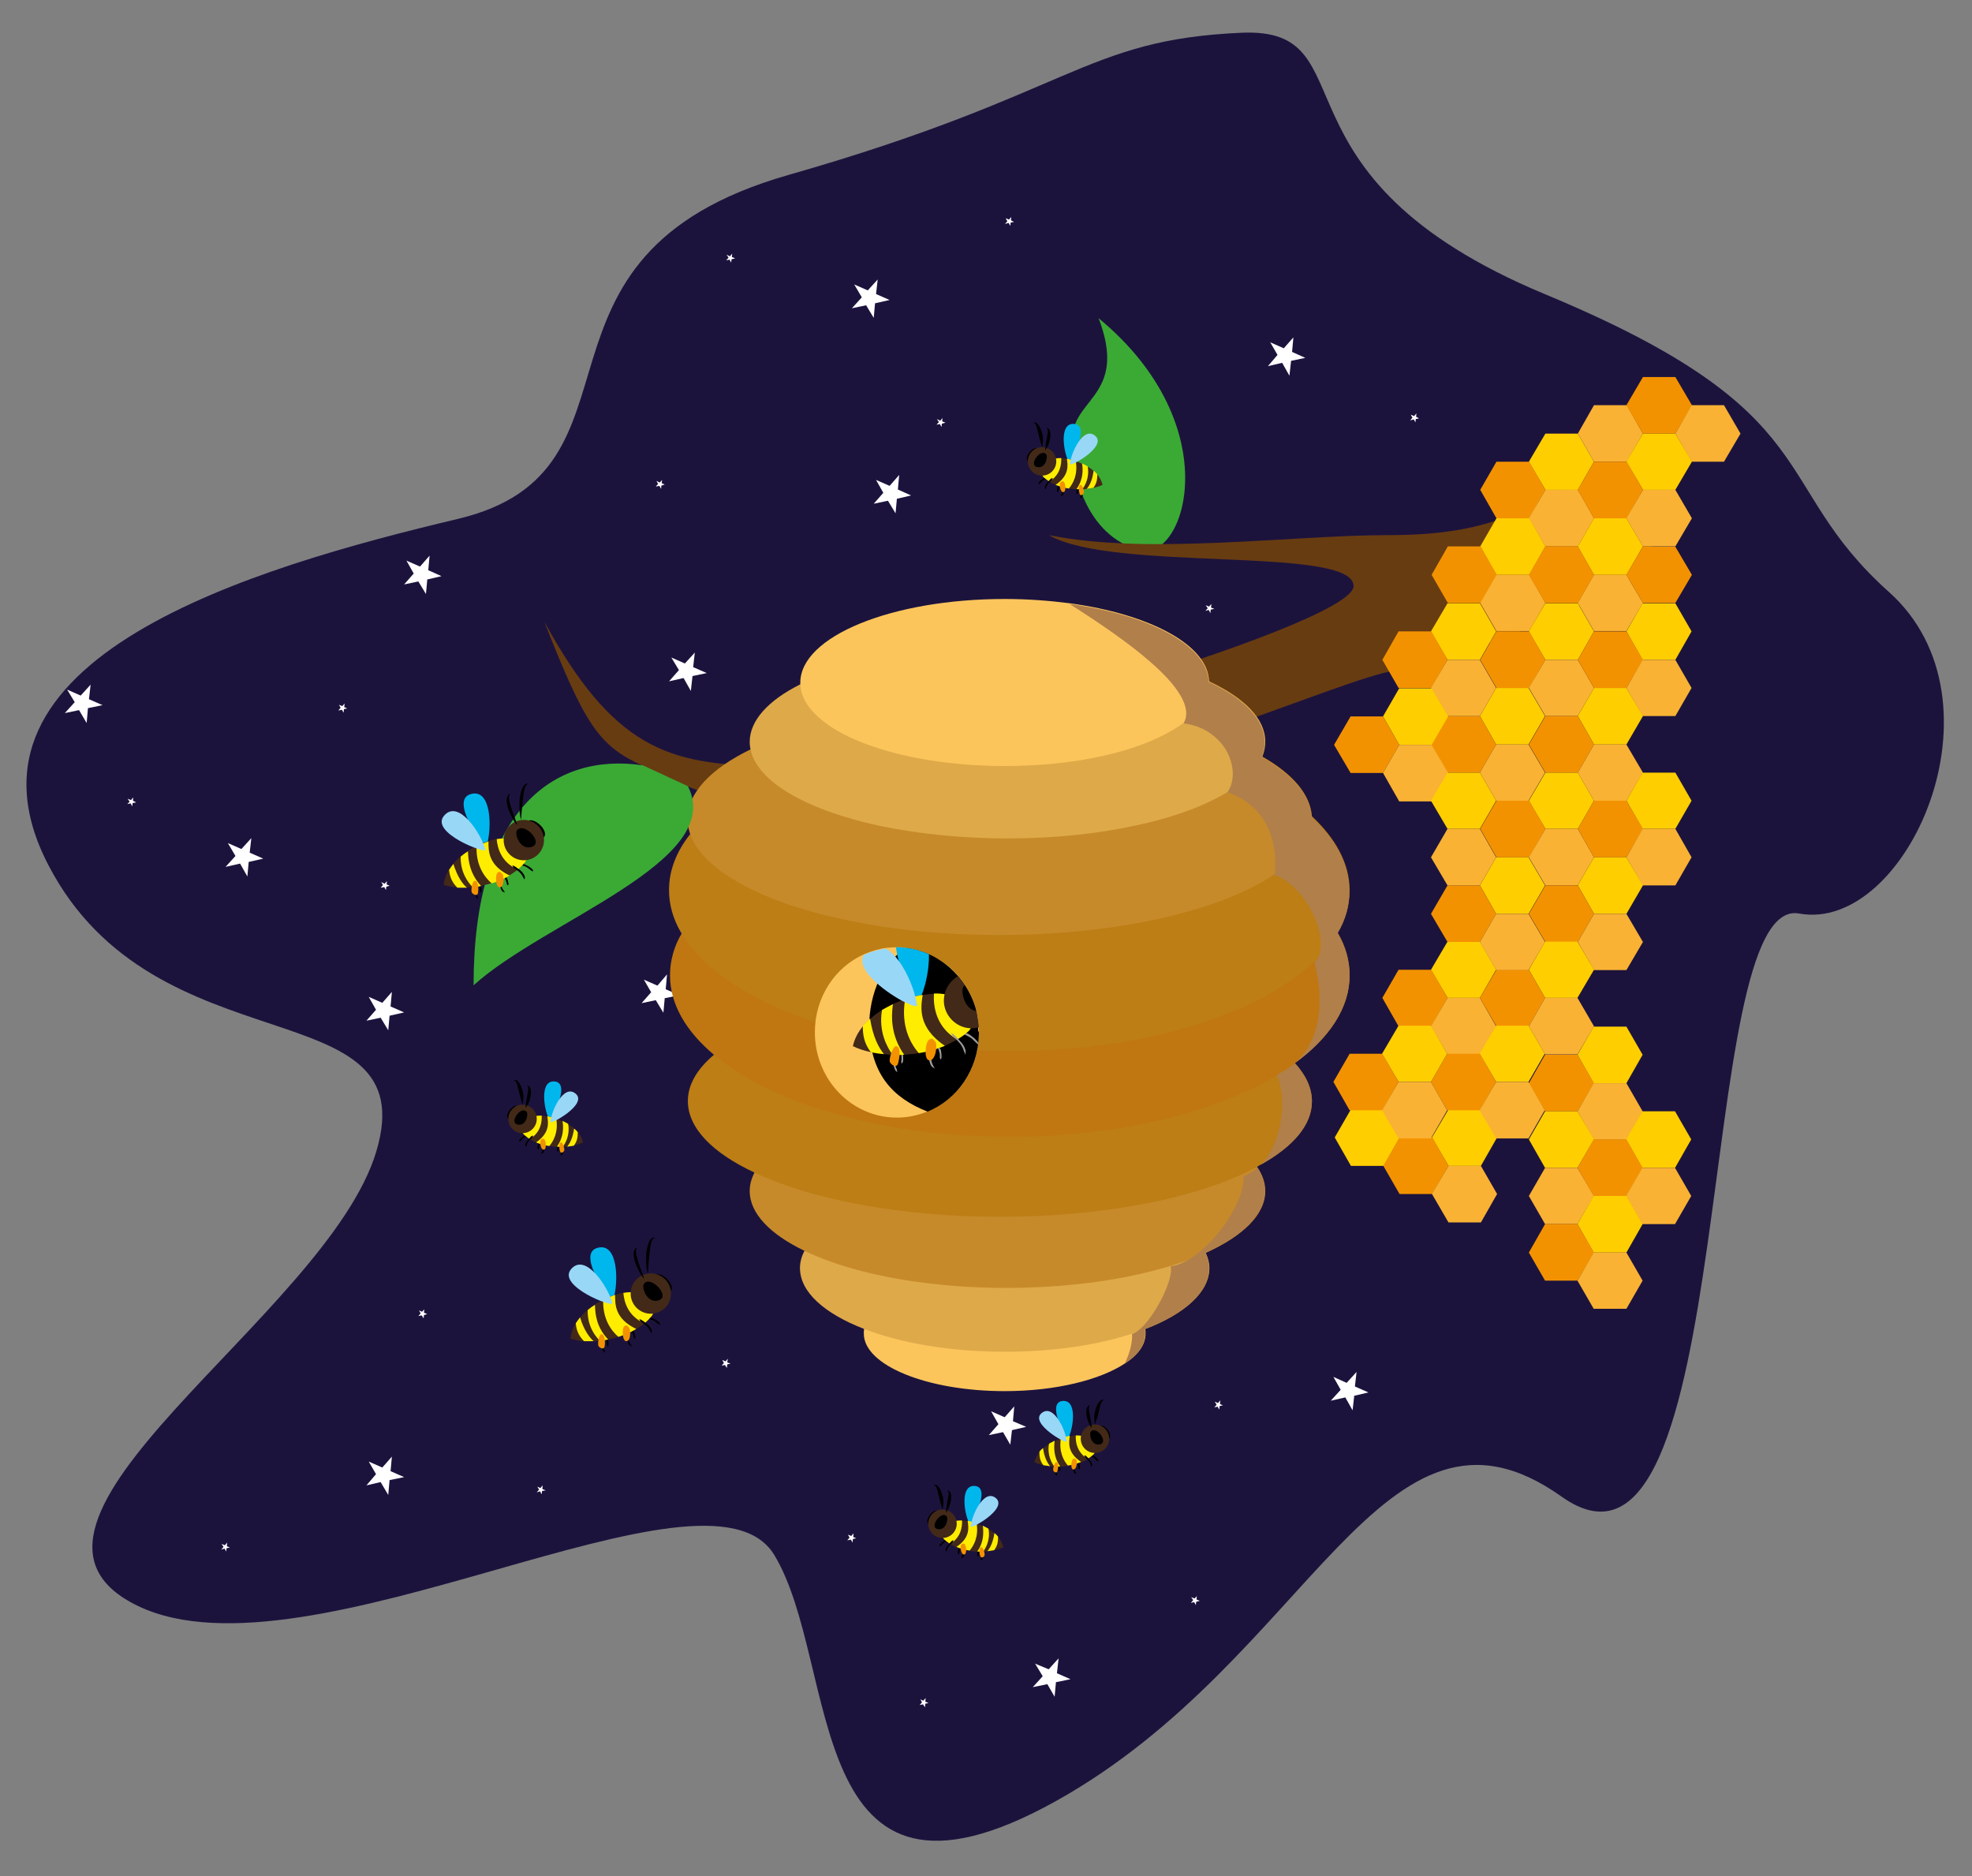 <?xml version="1.0" encoding="utf-8"?>
<!-- Generator: Adobe Illustrator 22.1.0, SVG Export Plug-In . SVG Version: 6.00 Build 0)  -->
<svg version="1.1" id="Calque_1" xmlns="http://www.w3.org/2000/svg" xmlns:xlink="http://www.w3.org/1999/xlink" x="0px" y="0px"
	 viewBox="0 0 596.3 567.3" style="enable-background:new 0 0 596.3 567.3;" xml:space="preserve">
<rect x="0" y="0" width="596.3" height="567.3" fill="#808080" stroke="none"/>
<style type="text/css">
	.st0{fill:#1C133D;}
	.st1{fill:#FFFFFF;}
	.st2{fill:#FCC55C;}
	.st3{fill:#DEA949;}
	.st4{fill:#C78A2A;}
	.st5{fill:#3AAA35;}
	.st6{fill:#683C11;}
	.st7{fill:#BC7E15;}
	.st8{fill:#C07711;}
	.st9{fill:#B17F4A;}
	.st10{fill:#00B7ED;}
	.st11{fill:#432918;}
	.st12{fill:#FFED00;}
	.st13{fill:#99D7F7;}
	.st14{fill:#F39200;}
	.st15{fill:#9D9D9C;}
	.st16{fill:#FFCE00;}
	.st17{fill:#F9B233;}
</style>
<path class="st0" d="M375.4,9.9c-47.9,2.1-50.9,18.4-137,43s-38.4,89.4-100,104C77,171.5-17.9,198.8,14.6,261.5
	s114.1,36.7,99.2,86.6S-10,460.8,41.8,485.6c51.8,24.7,172.1-48.7,192.3-15.5s7.8,117.5,85.1,74.5s98.7-130.7,153-92.1
	s39.3-182.3,71.8-176.3c32.5,6,64.1-64.2,27.2-97.2s-17.3-54-103.9-90S414.9,8.2,375.4,9.9z"/>
<polygon class="st1" points="200.6,306.2 198.3,302.4 194,303.3 196.9,300 194.7,296.2 198.8,298 201.7,294.6 201.3,299.1 
	205.4,300.9 201,301.8 "/>
<path class="st2" d="M346.4,403.2c0,3.3-2.2,6.4-6.2,9c0,0,0,0,0,0c-7.5,5-21,8.4-36.4,8.4c-23.5,0-42.6-7.8-42.6-17.4
	c0-0.5,0-0.9,0.1-1.4c1.1-5.8,9.3-10.9,21.1-13.7c6.3-1.5,13.6-2.4,21.4-2.4c8,0,15.5,0.9,21.9,2.5c10.7,2.6,18.4,7.1,20.3,12.4
	c0.1,0.4,0.3,0.8,0.3,1.2C346.4,402.3,346.4,402.7,346.4,403.2z"/>
<path class="st3" d="M365.7,383.4c0,7.2-7.4,13.8-19.4,18.4c-1.2,0.5-2.5,0.9-3.9,1.4c-10.6,3.5-24,5.5-38.6,5.5
	c-16.4,0-31.4-2.6-42.5-6.9c-11.9-4.6-19.4-11.1-19.4-18.4c0-1.8,0.5-3.6,1.4-5.3c2.7-5.3,9.6-10,19.1-13.5c11-4,25.5-6.5,41.4-6.5
	c15.5,0,29.6,2.3,40.4,6.1c9.6,3.4,16.6,7.9,19.6,13.1c0.3,0.4,0.5,0.9,0.7,1.3C365.3,380.3,365.7,381.8,365.7,383.4z"/>
<path class="st4" d="M382.6,360.1c0,7.1-6.7,13.6-18,18.7c-1.8,0.8-3.7,1.6-5.7,2.3c-1.5,0.6-3.1,1.1-4.8,1.6
	c-8.2,2.5-17.9,4.5-28.5,5.6c-6.7,0.7-13.7,1.1-21,1.1c-7.7,0-15.2-0.4-22.2-1.2c-15.7-1.7-29.3-5.3-39.1-10
	c-10.4-5-16.6-11.3-16.6-18.1c0-1.9,0.5-3.7,1.4-5.5c3.5-6.8,13.3-12.8,27-17.1c13.5-4.2,30.7-6.7,49.5-6.7
	c19.1,0,36.5,2.6,50.1,6.9c12.3,3.9,21.3,9.1,25.4,15.1c0.1,0.1,0.1,0.2,0.2,0.3C381.8,355.3,382.6,357.7,382.6,360.1z"/>
<path class="st5" d="M344.8,166.4c13.5,3.4,26.9-37.5-12.6-70.2c8.6,22.5-6.8,24.2-7.8,35.1S328.2,162.1,344.8,166.4z"/>
<path class="st6" d="M481,144.4c-22.5,11.3-32.8,17.4-61.4,17.4s-72.7,6.1-102.4,0c19.5,11.3,92.1,3.1,92.1,15.4
	s-146.4,54.3-177.1,54.3s-47.1-6.1-67.6-43.5c12.3,31.2,16.4,37.4,29.7,43.5c13.3,6.1,31.7,18.4,86,12.3
	c54.3-6.1,125.9-38.9,141.3-41s55.3-17.4,72.7-28.7C511.7,162.8,481,144.4,481,144.4z"/>
<path class="st7" d="M396.7,333c0,7.1-5.6,13.6-15.4,19.1c-0.4,0.2-0.8,0.4-1.2,0.7c-9.1,4.9-21.4,8.9-35.9,11.5
	c-12.6,2.3-26.8,3.6-41.9,3.6c-14.3,0-27.8-1.2-39.9-3.3c-13.5-2.3-25.2-5.8-34.3-10.1c-12.6-5.9-20.1-13.4-20.1-21.6
	c0-5,2.8-9.7,7.9-14c5.5-4.7,13.7-8.8,23.9-12.2c16.6-5.5,38.5-8.8,62.6-8.8c25.5,0,48.6,3.8,65.6,9.8c10.5,3.8,18.6,8.4,23.5,13.6
	h0C394.9,325.1,396.7,328.9,396.7,333z"/>
<path class="st8" d="M408.1,294.9c0,9.8-6.1,18.9-16.5,26.5c-0.1,0-0.1,0.1-0.1,0.1c-1.6,1.2-3.4,2.3-5.2,3.5
	c-0.1,0-0.1,0.1-0.1,0.1v0c-8.5,5.1-19.2,9.4-31.4,12.6c-14.7,3.8-31.5,6-49.4,6c-18.2,0-35.3-2.2-50.1-6.2
	c-16.4-4.3-30-10.7-39.3-18.5c-8.5-7.1-13.4-15.3-13.4-24.1c0-4.4,1.2-8.8,3.6-12.8c3.3-5.8,8.8-11.2,16.1-15.9
	c11.2-7.3,26.6-13,44.4-16.5c11.9-2.3,25-3.6,38.7-3.6c13.4,0,26.3,1.2,38,3.4c16.6,3.1,31.1,8.3,42.1,14.8c0.1,0,0.1,0.1,0.1,0.1
	c2.1,1.2,4,2.5,5.9,3.8c5.8,4.2,10.2,8.8,13,13.8C406.9,286.1,408.1,290.5,408.1,294.9z"/>
<path class="st7" d="M408.1,269.2c0,4.4-1.2,8.8-3.6,12.8c-1.6,2.9-3.8,5.6-6.5,8.2c-0.1,0.1-0.3,0.3-0.5,0.4
	c-7,6.7-17.2,12.6-29.6,17.1c-17.4,6.4-39.1,10.1-62.7,10.1c-24.9,0-47.7-4.2-65.5-11.2c-16.1-6.3-28.1-14.9-33.8-24.7
	c-2.4-4.1-3.6-8.4-3.6-12.8c0-5.9,2.2-11.6,6.4-16.9c5.1-6.6,13.2-12.5,23.4-17.4c8.6-4.1,18.7-7.5,29.9-10
	c13.1-2.9,27.8-4.5,43.2-4.5c14.7,0,28.7,1.5,41.4,4.1c9.6,2,18.4,4.7,26.1,7.9c1.6,0.7,3.2,1.4,4.8,2.1c7.7,3.6,14.2,7.7,19.1,12.3
	C404,253.6,408.1,261.2,408.1,269.2z"/>
<path class="st4" d="M396.7,247.7c0,6-4,11.6-11.1,16.5c-0.1,0-0.1,0.1-0.2,0.1c-15.9,10.9-47.2,18.4-83.1,18.4
	c-33.9,0-63.6-6.6-80.2-16.6c-6.9-4.1-11.6-8.8-13.4-13.9c-0.5-1.5-0.8-3-0.8-4.6c0-7.9,7.1-15.2,19-21c6.4-3.1,14.1-5.8,22.9-8
	c15-3.8,33.1-5.9,52.5-5.9c20.4,0,39.2,2.4,54.7,6.5c3.5,0.9,6.9,2,10.1,3.1c5.5,1.9,10.4,4.1,14.5,6.4c9.2,5.2,14.6,11.4,15.1,18.1
	C396.7,247.2,396.7,247.4,396.7,247.7z"/>
<path class="st3" d="M382.6,224.2c0,1.6-0.3,3.1-0.9,4.6c-0.8,2-2.2,3.9-4.1,5.8c-1.7,1.7-3.8,3.3-6.3,4.8
	c-6.9,4.2-16.5,7.8-28,10.2c-11.4,2.5-24.6,3.9-38.7,3.9c-13.8,0-26.8-1.4-38.1-3.7c-15.5-3.3-27.8-8.5-34.4-14.8
	c-2.7-2.6-4.5-5.4-5.1-8.2c-0.2-0.8-0.3-1.7-0.3-2.5c0-6.5,5.7-12.6,15.3-17.4c14.2-7.2,37-11.9,62.6-11.9c16,0,30.8,1.8,43.1,4.9
	c6.8,1.7,12.8,3.8,17.9,6.1C376.3,211,382.6,217.3,382.6,224.2z"/>
<path class="st2" d="M365.7,206.3c0,4.4-2.8,8.6-7.7,12.2v0c-0.3,0.2-0.7,0.5-1,0.7c-2.9,2-6.4,3.8-10.4,5.4
	c-11.1,4.4-26.2,7-42.8,7c-16.1,0-30.8-2.5-41.8-6.6c-4.8-1.8-9-3.9-12.2-6.3c-4.8-3.5-7.7-7.6-7.8-11.9c0-0.1,0-0.3,0-0.4
	c0-14,27.7-25.3,61.8-25.3c6.9,0,13.5,0.5,19.7,1.3c24.2,3.3,41.8,12.6,42.1,23.6C365.7,206.1,365.7,206.2,365.7,206.3z"/>
<path class="st9" d="M391.5,321.5c3.4,3.6,5.2,7.5,5.2,11.5c0,7.1-5.6,13.6-15.4,19.1c6.5-6.6,8-20.1,4.8-27.1v0
	c0.1,0,0.1-0.1,0.1-0.1C388.3,323.9,390,322.8,391.5,321.5z"/>
<path class="st9" d="M404.5,282.1c2.4,4.1,3.6,8.4,3.6,12.8c0,9.8-6.1,18.9-16.5,26.5c9.8-8.8,7.7-23.2,5.9-30.6
	c0.2-0.1,0.3-0.3,0.5-0.4c3.5-4,0.3-15.4-6.6-22c-1.7-1.7-3.7-3-5.9-3.8c0-0.1,0-0.1,0-0.2c0.5-6.6,0-19.6-14.3-24.9
	c1.3-2,1.8-4.4,1.5-6.9c-0.4-3.6-2.3-7.4-5.7-10.1c-2.4-2-5.4-3.3-9.1-3.8v0c2.7-4.8-1.8-11.4-10.2-18.7c-6.4-5.6-15-11.5-24.3-17.4
	c24.2,3.3,41.8,12.6,42.1,23.6c10.6,5,16.9,11.3,16.9,18.2c0,1.6-0.3,3.1-0.9,4.6c9.2,5.2,14.6,11.4,15.1,18.1
	c7.3,6.7,11.4,14.3,11.4,22.3C408.1,273.7,406.9,278,404.5,282.1z"/>
<path class="st5" d="M194.4,231.4c-27.6-4.1-51.2,14.3-51.2,66.5c21.5-19.5,76.5-37.6,64.8-60.2L194.4,231.4z"/>
<path class="st2" d="M296,312.2c0,0.3,0,0.7,0,1c0,0.8-0.1,1.7-0.2,2.5v0c-0.1,0.7-0.2,1.4-0.3,2c-0.2,0.8-0.4,1.6-0.6,2.3
	c-2.2,7.3-7.5,13.2-14.3,16c-2.9,1.2-6.1,1.9-9.4,1.9c-13.7,0-24.8-11.5-24.8-25.8c0-10.6,6.1-19.7,14.9-23.6
	c2.1-0.9,4.3-1.6,6.6-1.9c1-0.1,2-0.2,3.1-0.2c0.1,0,0.2,0,0.2,0c1,0,2,0,2.9,0.2c2.4,0.3,4.7,0.9,6.8,1.9c1.9,0.9,3.7,2,5.4,3.2
	c1.2,1,2.4,2.1,3.4,3.3c0.8,0.9,1.5,1.8,2.1,2.8c0.6,0.9,1.1,1.8,1.6,2.8c0.8,1.6,1.4,3.4,1.9,5.2c0.1,0.3,0.2,0.6,0.2,1
	c0.3,1.3,0.4,2.5,0.5,3.9C296,311.1,296,311.7,296,312.2z"/>
<path d="M296,312.2c0,0.2,0,0.4,0,0.6c-0.2,10.6-6.5,19.6-15.5,23.3c-11-4.3-16.8-11.6-17.6-23.9c-0.6-9.6,3.1-20.6,10.9-25.4
	c0.1-0.1,0.2-0.1,0.2-0.2c1.4,0.2,2.8,0.5,4.2,0.9c2.4,0.7,4.6,1.8,6.6,3.2c1.8,1.2,3.4,2.7,4.8,4.3l0.5,0.6c1,1.2,1.8,2.5,2.6,3.9
	c0.4,0.7,0.7,1.4,1,2.1c0.9,2,1.5,4.1,1.8,6.2c0,0,0,0,0,0c0.2,1.3,0.3,2.6,0.3,3.9C296,312,296,312.1,296,312.2z"/>
<path class="st9" d="M380.3,353.1c1.4,2.2,2.2,4.6,2.2,7c0,7.1-6.7,13.6-18,18.7c0.7,1.5,1.1,3.1,1.1,4.7c0,7.2-7.4,13.8-19.4,18.4
	c0.1,0.4,0.1,0.9,0.1,1.4c0,3.3-2.2,6.4-6.2,9c1.8-3.7,2.4-7.2,2.2-9c1.1-0.3,2.3-1.2,3.5-2.5c4.5-4.8,9.1-14.5,8.2-18
	c1.5-0.1,3.1-0.7,4.8-1.6s3.3-2.2,5-3.6c6.5-5.8,12.4-15.3,12.3-22C377.8,354.9,379.1,354.1,380.3,353.1z"/>
<g>
	<g>
		<path d="M190.9,402.1c0.2,0,0.3,0.1,0.5,0.1c0.1,0.1,0.2,0.2,0.2,0.3c0.1,0.2,0.3,0.5,0.3,0.7c0.1,0.3,0.1,0.5,0.2,0.8l0.1,0.4
			c-0.1,0.1-0.1,0.3-0.2,0.4c-0.1-0.1-0.2-0.2-0.3-0.3l-0.1-0.4c0-0.2-0.1-0.5-0.2-0.7c-0.1-0.2-0.2-0.4-0.3-0.6
			c-0.1-0.1-0.1-0.2-0.2-0.3L190.9,402.1z"/>
	</g>
	<g>
		<path d="M182.9,404.2c0.2,0,0.3,0.1,0.5,0.1c0.1,0.1,0.2,0.2,0.2,0.4c0.1,0.3,0.2,0.5,0.3,0.8c0.1,0.3,0.1,0.6,0.1,0.8
			c0,0.1,0,0.3,0,0.4c-0.1,0.1-0.2,0.3-0.3,0.4l-0.2-0.4c0-0.1,0-0.3,0-0.4c0-0.3,0-0.5-0.1-0.7c-0.1-0.2-0.1-0.5-0.2-0.7
			c-0.1-0.1-0.1-0.2-0.2-0.3C183,404.5,182.9,404.4,182.9,404.2z"/>
	</g>
	<g>
		<path d="M195.3,398.5c0.2-0.1,0.4-0.2,0.6-0.3c0.2,0,0.5,0,0.7,0.1c0.4,0.1,0.9,0.3,1.2,0.5c0.4,0.2,0.8,0.4,1.1,0.7
			c0.2,0.1,0.3,0.3,0.5,0.4c0.1,0.2,0.2,0.4,0.2,0.7c-0.2-0.1-0.4-0.2-0.6-0.3c-0.1-0.1-0.3-0.3-0.5-0.4c-0.3-0.3-0.7-0.5-1-0.7
			c-0.4-0.2-0.7-0.3-1.1-0.4c-0.2,0-0.4-0.1-0.6-0.1C195.7,398.6,195.5,398.6,195.3,398.5z"/>
	</g>
	<g>
		<path class="st10" d="M185.5,392.7c1.5-4.7,1.6-17.3-4.9-15.4C174,379.2,185.1,394.1,185.5,392.7z"/>
		<path d="M197.5,385.9c-0.8,1.2,1.1,6.2,4.6,4.9S199.4,383.1,197.5,385.9z"/>
		<path class="st11" d="M196.9,398.1c-0.6,0.7-1.3,1.4-2,2c-0.8,0.6-1.6,1.2-2.5,1.7c-1.6,1-3.5,1.8-5.4,2.4c-1,0.3-2.1,0.6-3.2,0.8
			c-0.8,0.2-1.7,0.3-2.5,0.4c-0.6,0.1-1.2,0.1-1.8,0.1c-1,0-1.9,0-2.9,0c-1.4-0.1-2.8-0.4-4.1-0.7c0.1-1.7,0.7-3.3,1.6-4.7
			c0.4-0.6,0.8-1.2,1.3-1.8c0,0,0,0,0,0c0.7-0.8,1.4-1.5,2.2-2.2c0.7-0.6,1.4-1.1,2.2-1.6c0.8-0.6,1.7-1.1,2.6-1.5
			c1.2-0.6,2.4-1.1,3.6-1.5c0.8-0.3,1.6-0.5,2.4-0.6c1.7-0.3,3.2-0.3,4.3,0.1C192.7,391,199.6,395.1,196.9,398.1z"/>
		<path class="st12" d="M179.5,405.5c-1,0-1.9,0-2.9,0c-1.8-1.8-2.3-3.5-2.5-5.4c0.4-0.6,0.8-1.2,1.3-1.8
			C176.6,402.3,178.3,404.4,179.5,405.5z"/>
		<path class="st12" d="M196.9,398.1c-0.6,0.7-1.3,1.4-2,2c-5-2.1-6.2-6.5-6.4-9.2c1.7-0.3,3.2-0.3,4.3,0.1
			C192.7,391,199.6,395.1,196.9,398.1z"/>
		<circle class="st11" cx="196.8" cy="391.1" r="6.1"/>
		<path class="st12" d="M192.4,401.8c-1.6,1-3.5,1.8-5.4,2.4c-2-1.7-4.8-5.2-4.6-11.2c1.2-0.6,2.4-1.1,3.6-1.5
			C186,394.4,185.9,398.7,192.4,401.8z"/>
		<path class="st12" d="M183.9,405c-0.8,0.2-1.7,0.3-2.5,0.4c-1.4-1.4-3.8-4.4-3.7-9.3c0.7-0.6,1.4-1.1,2.2-1.6
			C180,397.3,180.3,401.2,183.9,405z"/>
		<path d="M194.7,388.2c-0.8,1.2,1.1,6.2,4.6,4.9S196.6,385.4,194.7,388.2z"/>
		<path class="st13" d="M185.2,394c-1.3-4.8-8.1-15.4-12.5-10.3S185.5,395.5,185.2,394z"/>
		<g>
			<path d="M195.9,385.1c-0.3-1-0.5-2-0.5-3c-0.1-1,0-2,0-3c0.1-1,0.3-2,0.6-3c0.2-0.5,0.4-1,0.7-1.4c0.2-0.2,0.4-0.4,0.7-0.5
				c0.3-0.1,0.6-0.1,0.8,0.1c-0.5-0.1-0.9,0.3-1,0.7c-0.2,0.4-0.3,0.9-0.4,1.3c-0.2,0.9-0.3,1.9-0.4,2.9c-0.1,1-0.2,2-0.3,2.9
				C196.1,383.1,196,384.1,195.9,385.1z"/>
		</g>
		<g>
			<path d="M194.8,386.7c-0.6-0.7-1.1-1.4-1.5-2.2c-0.4-0.8-0.8-1.6-1.1-2.4c-0.3-0.8-0.5-1.7-0.6-2.6c0-0.5,0-0.9,0.2-1.4
				c0.1-0.5,0.5-0.9,1-0.9c-0.4,0.2-0.5,0.6-0.5,1c0,0.4,0.1,0.8,0.1,1.2c0.2,0.8,0.5,1.6,0.7,2.4
				C193.6,383.4,194.3,385,194.8,386.7z"/>
		</g>
	</g>
	<g>
		<path d="M193.3,398.8c0.3,0.1,0.5,0.2,0.7,0.3l0.6,0.4c0.4,0.3,0.8,0.6,1.2,0.9c0.4,0.3,0.7,0.7,1,1.2c0.1,0.2,0.3,0.5,0.3,0.7
			c0,0.3,0,0.5-0.1,0.8c-0.1-0.2-0.3-0.4-0.4-0.6c-0.1-0.2-0.2-0.4-0.3-0.6c-0.2-0.4-0.6-0.7-0.9-1.1c-0.4-0.3-0.8-0.6-1.2-0.9
			l-0.6-0.4C193.6,399.2,193.4,399,193.3,398.8z"/>
	</g>
	<g>
		<path d="M189.2,401.6c0.1,0.3,0.2,0.5,0.2,0.7c0,0.2,0,0.5,0.1,0.7c0.1,0.5,0.1,1,0.3,1.4c0.1,0.5,0.3,0.9,0.5,1.4
			c0.1,0.2,0.2,0.4,0.4,0.6c0.1,0.2,0.2,0.4,0.4,0.6c-0.3,0-0.5-0.1-0.8-0.3c-0.2-0.2-0.3-0.4-0.4-0.7c-0.2-0.5-0.4-1-0.5-1.5
			c-0.1-0.5-0.2-1-0.3-1.5c0-0.3,0-0.5-0.1-0.8C189,402.1,189.1,401.8,189.2,401.6z"/>
	</g>
	<g>
		<path d="M181.8,404.7c0.1,0.2,0.2,0.4,0.3,0.5l0.1,0.6c0,0.4,0,0.8,0.1,1.1c0.1,0.4,0.2,0.7,0.3,1c0.1,0.2,0.2,0.3,0.3,0.5
			c0,0.2,0.1,0.4,0.1,0.6c-0.2-0.1-0.4-0.2-0.5-0.4c-0.1-0.2-0.2-0.3-0.3-0.5c-0.2-0.4-0.3-0.8-0.4-1.2c-0.1-0.4-0.1-0.8-0.1-1.2
			c0-0.2,0-0.4-0.1-0.6C181.7,405.1,181.7,404.9,181.8,404.7z"/>
	</g>
	<path class="st14" d="M188.8,401c-0.8,0.5-0.7,4.7,0.7,4.5c1.4-0.2,1.2-3.9,0.6-4.2C189.7,400.9,189.6,400.4,188.8,401z"/>
	<path class="st14" d="M181.8,403.4c-0.7,0.1-1.2,3-0.8,3.6c0.4,0.6,1.6,1.1,1.8,0.2C183,406.4,183.1,403.3,181.8,403.4z"/>
</g>
<g>
	<g>
		<path d="M152.5,265c0.2,0,0.3,0.1,0.5,0.1c0.1,0.1,0.2,0.2,0.2,0.3c0.1,0.2,0.3,0.5,0.3,0.7c0.1,0.3,0.1,0.5,0.2,0.8l0.1,0.4
			c-0.1,0.1-0.1,0.3-0.2,0.4c-0.1-0.1-0.2-0.2-0.3-0.3l-0.1-0.4c0-0.2-0.1-0.5-0.2-0.7c-0.1-0.2-0.2-0.4-0.3-0.6
			c-0.1-0.1-0.1-0.2-0.2-0.3L152.5,265z"/>
	</g>
	<g>
		<path d="M144.5,267c0.2,0,0.3,0.1,0.5,0.1c0.1,0.1,0.2,0.2,0.2,0.4c0.1,0.3,0.2,0.5,0.3,0.8c0.1,0.3,0.1,0.6,0.1,0.8
			c0,0.1,0,0.3,0,0.4c-0.1,0.1-0.2,0.3-0.3,0.4l-0.2-0.4c0-0.1,0-0.3,0-0.4c0-0.3,0-0.5-0.1-0.7c-0.1-0.2-0.1-0.5-0.2-0.7
			c-0.1-0.1-0.1-0.2-0.2-0.3C144.6,267.3,144.6,267.2,144.5,267z"/>
	</g>
	<g>
		<path d="M156.9,261.4c0.2-0.1,0.4-0.2,0.6-0.3c0.2,0,0.5,0,0.7,0.1c0.4,0.1,0.9,0.3,1.2,0.5c0.4,0.2,0.8,0.4,1.1,0.7
			c0.2,0.1,0.3,0.3,0.5,0.4c0.1,0.2,0.2,0.4,0.2,0.7c-0.2-0.1-0.4-0.2-0.6-0.3c-0.1-0.1-0.3-0.3-0.5-0.4c-0.3-0.3-0.7-0.5-1-0.7
			c-0.4-0.2-0.7-0.3-1.1-0.4c-0.2,0-0.4-0.1-0.6-0.1C157.3,261.5,157.1,261.4,156.9,261.4z"/>
	</g>
	<g>
		<path class="st10" d="M147.2,255.5c1.5-4.7,1.6-17.3-4.9-15.4C135.7,242,146.7,256.9,147.2,255.5z"/>
		<path d="M159.1,248.7c-0.8,1.2,1.1,6.2,4.6,4.9C167.3,252.3,161.1,245.9,159.1,248.7z"/>
		<path class="st11" d="M158.6,260.9c-0.6,0.7-1.3,1.4-2,2c-0.8,0.6-1.6,1.2-2.5,1.7c-1.6,1-3.5,1.8-5.4,2.4c-1,0.3-2.1,0.6-3.2,0.8
			c-0.8,0.2-1.7,0.3-2.5,0.4c-0.6,0.1-1.2,0.1-1.8,0.1c-1,0-1.9,0-2.9,0c-1.4-0.1-2.8-0.4-4.1-0.7c0.1-1.7,0.7-3.3,1.6-4.7
			c0.4-0.6,0.8-1.2,1.3-1.8c0,0,0,0,0,0c0.7-0.8,1.4-1.5,2.2-2.2c0.7-0.6,1.4-1.1,2.2-1.6c0.8-0.6,1.7-1.1,2.6-1.5
			c1.2-0.6,2.4-1.1,3.6-1.5c0.8-0.3,1.6-0.5,2.4-0.6c1.7-0.3,3.2-0.3,4.3,0.1C154.4,253.9,161.3,258,158.6,260.9z"/>
		<path class="st12" d="M141.2,268.4c-1,0-1.9,0-2.9,0c-1.8-1.8-2.3-3.5-2.5-5.4c0.4-0.6,0.8-1.2,1.3-1.8
			C138.3,265.1,139.9,267.3,141.2,268.4z"/>
		<path class="st12" d="M158.6,260.9c-0.6,0.7-1.3,1.4-2,2c-5-2.1-6.2-6.5-6.4-9.2c1.7-0.3,3.2-0.3,4.3,0.1
			C154.4,253.9,161.3,258,158.6,260.9z"/>
		<circle class="st11" cx="158.4" cy="254" r="6.1"/>
		<path class="st12" d="M154.1,264.7c-1.6,1-3.5,1.8-5.4,2.4c-2-1.7-4.8-5.2-4.6-11.2c1.2-0.6,2.4-1.1,3.6-1.5
			C147.7,257.2,147.6,261.6,154.1,264.7z"/>
		<path class="st12" d="M145.5,267.9c-0.8,0.2-1.7,0.3-2.5,0.4c-1.4-1.4-3.8-4.4-3.7-9.3c0.7-0.6,1.4-1.1,2.2-1.6
			C141.6,260.1,142,264.1,145.5,267.9z"/>
		<path d="M156.3,251.1c-0.8,1.2,1.1,6.2,4.6,4.9C164.5,254.7,158.3,248.3,156.3,251.1z"/>
		<path class="st13" d="M146.8,256.9c-1.3-4.8-8.1-15.4-12.5-10.3C129.8,251.8,147.2,258.3,146.8,256.9z"/>
		<g>
			<path d="M157.6,247.9c-0.3-1-0.5-2-0.5-3c-0.1-1,0-2,0-3c0.1-1,0.3-2,0.6-3c0.2-0.5,0.4-1,0.7-1.4c0.2-0.2,0.4-0.4,0.7-0.5
				c0.3-0.1,0.6-0.1,0.8,0.1c-0.5-0.1-0.9,0.3-1,0.7c-0.2,0.4-0.3,0.9-0.4,1.3c-0.2,0.9-0.3,1.9-0.4,2.9c-0.1,1-0.2,2-0.3,2.9
				C157.7,245.9,157.6,246.9,157.6,247.9z"/>
		</g>
		<g>
			<path d="M156.4,249.5c-0.6-0.7-1.1-1.4-1.5-2.2c-0.4-0.8-0.8-1.6-1.1-2.4c-0.3-0.8-0.5-1.7-0.6-2.6c0-0.5,0-0.9,0.2-1.4
				c0.1-0.5,0.5-0.9,1-0.9c-0.4,0.2-0.5,0.6-0.5,1c0,0.4,0.1,0.8,0.1,1.2c0.2,0.8,0.5,1.6,0.7,2.4
				C155.3,246.2,155.9,247.8,156.4,249.5z"/>
		</g>
	</g>
	<g>
		<path d="M154.9,261.6c0.3,0.1,0.5,0.2,0.7,0.3l0.6,0.4c0.4,0.3,0.8,0.6,1.2,0.9c0.4,0.3,0.7,0.7,1,1.2c0.1,0.2,0.3,0.5,0.3,0.7
			c0,0.3,0,0.5-0.1,0.8c-0.1-0.2-0.3-0.4-0.4-0.6c-0.1-0.2-0.2-0.4-0.3-0.6c-0.2-0.4-0.6-0.7-0.9-1.1c-0.4-0.3-0.8-0.6-1.2-0.9
			l-0.6-0.4C155.2,262.1,155.1,261.9,154.9,261.6z"/>
	</g>
	<g>
		<path d="M150.8,264.4c0.1,0.3,0.2,0.5,0.2,0.7c0,0.2,0,0.5,0.1,0.7c0.1,0.5,0.1,1,0.3,1.4c0.1,0.5,0.3,0.9,0.5,1.4
			c0.1,0.2,0.2,0.4,0.4,0.6c0.1,0.2,0.2,0.4,0.4,0.6c-0.3,0-0.5-0.1-0.8-0.3c-0.2-0.2-0.3-0.4-0.4-0.7c-0.2-0.5-0.4-1-0.5-1.5
			c-0.1-0.5-0.2-1-0.3-1.5c0-0.3,0-0.5-0.1-0.8C150.7,264.9,150.7,264.7,150.8,264.4z"/>
	</g>
	<g>
		<path d="M143.4,267.5c0.1,0.2,0.2,0.4,0.3,0.5l0.1,0.6c0,0.4,0,0.8,0.1,1.1c0.1,0.4,0.2,0.7,0.3,1c0.1,0.2,0.2,0.3,0.3,0.5
			c0,0.2,0.1,0.4,0.1,0.6c-0.2-0.1-0.4-0.2-0.5-0.4c-0.1-0.2-0.2-0.3-0.3-0.5c-0.2-0.4-0.3-0.8-0.4-1.2c-0.1-0.4-0.1-0.8-0.1-1.2
			c0-0.2,0-0.4-0.1-0.6C143.3,267.9,143.3,267.7,143.4,267.5z"/>
	</g>
	<path class="st14" d="M150.5,263.8c-0.8,0.5-0.7,4.7,0.7,4.5c1.4-0.2,1.2-3.9,0.6-4.2C151.3,263.8,151.3,263.3,150.5,263.8z"/>
	<path class="st14" d="M143.5,266.3c-0.7,0.1-1.2,3-0.8,3.6c0.4,0.6,1.6,1.1,1.8,0.2C144.7,269.2,144.8,266.1,143.5,266.3z"/>
</g>
<g>
	<g>
		<path class="st15" d="M283.5,316.3c0.2,0.1,0.3,0.2,0.5,0.3c0.1,0.2,0.2,0.3,0.3,0.5c0.2,0.3,0.3,0.7,0.3,1.1
			c0.1,0.4,0.1,0.7,0.1,1.1l0,0.5c-0.1,0.2-0.1,0.4-0.3,0.5c-0.1-0.2-0.2-0.4-0.2-0.5l0-0.5c0-0.3,0-0.7-0.1-1
			c-0.1-0.3-0.2-0.6-0.3-1c-0.1-0.2-0.1-0.3-0.2-0.4L283.5,316.3z"/>
	</g>
	<g>
		<path class="st15" d="M272.2,317.5c0.2,0.1,0.4,0.2,0.5,0.3c0.1,0.2,0.2,0.4,0.2,0.5c0.1,0.4,0.2,0.8,0.2,1.1c0,0.4,0,0.8,0,1.1
			c0,0.2,0,0.4-0.1,0.6c-0.1,0.2-0.2,0.3-0.4,0.5l-0.1-0.6c0-0.2,0.1-0.4,0.1-0.5c0-0.4,0-0.7,0-1.1c0-0.4-0.1-0.7-0.2-1
			c-0.1-0.2-0.1-0.3-0.2-0.5C272.3,317.9,272.2,317.7,272.2,317.5z"/>
	</g>
	<g>
		<path class="st15" d="M290.3,312.2c0.3-0.1,0.6-0.2,0.9-0.2c0.3,0.1,0.6,0.2,0.9,0.3c0.6,0.2,1.1,0.5,1.6,0.9
			c0.5,0.4,1,0.7,1.4,1.2c0.2,0.2,0.4,0.4,0.6,0.7c0.1,0.3,0.2,0.6,0.3,0.9c-0.2-0.2-0.4-0.4-0.7-0.6c-0.2-0.2-0.4-0.4-0.6-0.6
			c-0.4-0.4-0.8-0.8-1.3-1.1c-0.5-0.3-1-0.6-1.5-0.8c-0.3-0.1-0.5-0.2-0.8-0.2l-0.4-0.2C290.6,312.3,290.4,312.2,290.3,312.2z"/>
	</g>
	<g>
		<path class="st10" d="M280.9,288.5c0.1,4.2-0.9,9.1-2.2,12.3c-0.2,0.5-0.4,1-0.6,1.5c-0.2,0.3-0.7-0.1-1.3-1v0c0,0,0,0-0.1-0.1
			c-1.5-2.1-3.8-6.6-5-11l0,0c-0.4-1.3-0.6-2.6-0.8-3.8c0.1,0,0.2,0,0.2,0c1,0,2,0,2.9,0.2C276.5,286.9,278.8,287.6,280.9,288.5z"/>
		<path class="st11" d="M292.6,312c-1,0.9-2,1.6-3.2,2.3c-1.2,0.7-2.4,1.3-3.7,1.9c-2.4,1-5.1,1.8-7.9,2.2c-1.5,0.3-3,0.4-4.5,0.5
			c-1.2,0.1-2.3,0.1-3.5,0c-0.8,0-1.7-0.1-2.5-0.2c-1.4-0.1-2.7-0.3-4-0.6c-1.9-0.4-3.8-1-5.4-1.8c0.5-2.3,1.6-4.3,3.1-6.1
			c0.6-0.8,1.4-1.5,2.2-2.2c0,0,0,0,0,0c1-0.9,2.2-1.8,3.4-2.6c1.1-0.7,2.2-1.2,3.3-1.8c1.3-0.6,2.6-1.1,3.9-1.5
			c1.8-0.6,3.6-1,5.3-1.3c1.2-0.2,2.3-0.3,3.4-0.3c2.4-0.1,4.4,0.3,5.9,1C288.3,301.4,297,308.5,292.6,312z"/>
		<path class="st12" d="M267.3,318.7c-1.4-0.1-2.7-0.3-4-0.6c-2.1-2.8-2.4-5.3-2.4-7.9c0.6-0.8,1.4-1.5,2.2-2.2
			C264,313.7,265.8,316.9,267.3,318.7z"/>
		<path class="st12" d="M292.6,312c-1,0.9-2,1.6-3.2,2.3c-6.5-3.9-7.2-10.1-7-13.9c2.4-0.1,4.4,0.3,5.9,1
			C288.3,301.4,297,308.5,292.6,312z"/>
		<path class="st11" d="M296,310.6c-0.7,0.2-1.4,0.3-2.1,0.3c-0.1,0-0.2,0-0.3,0c-4.5-0.1-8.2-3.9-8.2-8.4c0-0.6,0.1-1.2,0.2-1.8
			c0.5-2.4,2.1-4.4,4.1-5.6c0.8,0.9,1.5,1.8,2.1,2.8c0.6,0.9,1.1,1.8,1.6,2.8c0.8,1.6,1.4,3.4,1.9,5.2c0.1,0.3,0.2,0.6,0.2,1
			C295.7,307.9,295.9,309.2,296,310.6z"/>
		<path class="st12" d="M285.7,316.2c-2.4,1-5.1,1.8-7.9,2.2c-2.4-2.8-5.5-8.1-4.1-16.3c1.8-0.6,3.6-1,5.3-1.3
			C278.4,304.7,277.5,310.6,285.7,316.2z"/>
		<path class="st12" d="M273.4,318.9c-1.2,0.1-2.3,0.1-3.5,0c-1.6-2.2-4.3-6.9-3.2-13.5c1.1-0.7,2.2-1.2,3.3-1.8
			C269.5,307.4,269.3,313,273.4,318.9z"/>
		<path d="M295.2,305.7c-3.8-0.6-4.9-6.5-3.7-7.7c0.1-0.1,0.2-0.1,0.2-0.2c0.6,0.9,1.1,1.8,1.6,2.8
			C294.1,302.2,294.8,303.9,295.2,305.7z"/>
		<path class="st13" d="M277.3,304c0.1,0.5-1.5,0.1-3.7-1c-0.3-0.2-0.7-0.3-1-0.5c-5.6-3.1-13.9-9.5-11.4-13.8
			c2.1-0.9,4.3-1.6,6.6-1.9c1.4,0.7,2.7,2,3.9,3.6l0,0c2.3,3.1,4.2,7.5,5.1,11c0,0,0,0,0,0.1C277.1,302.3,277.2,303.2,277.3,304z"/>
	</g>
	<g>
		<path class="st15" d="M287.5,312.2c0.3,0.2,0.6,0.4,0.9,0.6l0.7,0.7c0.5,0.5,1,1,1.4,1.5c0.5,0.5,0.9,1.1,1.2,1.8
			c0.1,0.3,0.3,0.7,0.3,1c0,0.4,0,0.7-0.1,1.1c-0.1-0.3-0.2-0.7-0.4-1c-0.1-0.3-0.2-0.6-0.3-0.9c-0.3-0.6-0.6-1.2-1.1-1.7
			c-0.4-0.5-0.9-1-1.4-1.5l-0.7-0.7C287.9,312.8,287.7,312.5,287.5,312.2z"/>
	</g>
	<g>
		<path class="st15" d="M281.3,315.2l0.1,1.1c0,0.3-0.1,0.7-0.1,1c0,0.7,0,1.4,0.1,2c0.1,0.7,0.2,1.3,0.4,2c0.1,0.3,0.2,0.6,0.4,0.9
			c0.1,0.3,0.3,0.6,0.5,0.8c-0.4-0.1-0.7-0.3-1-0.6c-0.2-0.3-0.4-0.7-0.5-1c-0.2-0.7-0.4-1.4-0.4-2.1c-0.1-0.7-0.1-1.4-0.1-2.1
			c0-0.4,0-0.7,0.1-1.1C281.1,315.9,281.2,315.6,281.3,315.2z"/>
	</g>
	<g>
		<path class="st15" d="M270.5,318c0.1,0.3,0.2,0.5,0.3,0.8c0,0.3,0,0.5,0,0.8c0,0.5-0.1,1.1-0.1,1.6c0,0.5,0.1,1,0.2,1.5
			c0.1,0.2,0.2,0.5,0.3,0.7c0,0.3,0.1,0.5,0.1,0.8c-0.2-0.2-0.4-0.4-0.6-0.6c-0.1-0.2-0.2-0.5-0.3-0.8c-0.2-0.5-0.3-1.1-0.3-1.6
			c0-0.6,0.1-1.1,0.1-1.6c0-0.3,0-0.5,0-0.8C270.4,318.5,270.4,318.2,270.5,318z"/>
	</g>
	<path class="st14" d="M281,314.3c-1.2,0.6-1.8,6.3,0.1,6.3c2,0,2.4-5.1,1.7-5.7S282.2,313.7,281,314.3z"/>
	<path class="st14" d="M270.9,316.3c-0.9,0-2.2,3.9-1.8,4.8c0.4,0.9,1.9,1.8,2.4,0.6C271.9,320.5,272.7,316.3,270.9,316.3z"/>
</g>
<g>
	<g>
		<path d="M325.8,442.1c0.1,0,0.2,0.1,0.4,0.1c0,0.1,0.1,0.2,0.1,0.3c0.1,0.2,0.1,0.4,0.2,0.6c0,0.2,0.1,0.4,0.1,0.6l0,0.3
			c-0.1,0.1-0.1,0.2-0.3,0.3c-0.1-0.1-0.2-0.2-0.2-0.3l0-0.3c0-0.2,0-0.3-0.1-0.5c0-0.2-0.1-0.3-0.1-0.5c0-0.1-0.1-0.1-0.1-0.2
			L325.8,442.1z"/>
	</g>
	<g>
		<path d="M320,442.7c0.1,0,0.3,0.1,0.4,0.1c0.1,0.1,0.1,0.2,0.1,0.3c0.1,0.2,0.1,0.4,0.1,0.6c0,0.2,0,0.4,0,0.6c0,0.1,0,0.2,0,0.3
			c-0.1,0.1-0.2,0.2-0.3,0.2l-0.2-0.3c0-0.1,0-0.2,0-0.3c0-0.2,0-0.3,0-0.5c0-0.2,0-0.3-0.1-0.5c0-0.1-0.1-0.2-0.1-0.2
			C320,443,320,442.9,320,442.7z"/>
	</g>
	<g>
		<path d="M329.3,440c0.1-0.1,0.3-0.2,0.5-0.2c0.2,0,0.3,0.1,0.5,0.1c0.3,0.1,0.6,0.3,0.8,0.5c0.3,0.2,0.5,0.4,0.7,0.6
			c0.1,0.1,0.2,0.2,0.3,0.4c0,0.2,0.1,0.4,0,0.5c-0.1-0.1-0.3-0.2-0.4-0.2c-0.1-0.1-0.2-0.2-0.3-0.3c-0.2-0.2-0.4-0.4-0.6-0.6
			c-0.2-0.2-0.5-0.3-0.7-0.4c-0.1-0.1-0.3-0.1-0.4-0.1C329.6,440.2,329.4,440.1,329.3,440z"/>
	</g>
	<g>
		<path class="st10" d="M323,434.9c1.6-3.1,2.9-12-1.9-11.3C316.4,424.3,322.6,435.9,323,434.9z"/>
		<path d="M332.1,431.4c-0.7,0.7,0.1,4.5,2.7,3.9S333.8,429.6,332.1,431.4z"/>
		<path class="st11" d="M330.5,439.9c-0.5,0.4-1,0.8-1.6,1.2c-0.6,0.4-1.2,0.7-1.9,1c-1.2,0.5-2.6,0.9-4,1.1
			c-0.8,0.1-1.5,0.2-2.3,0.2c-0.6,0-1.2,0-1.8,0c-0.4,0-0.9,0-1.3-0.1c-0.7-0.1-1.4-0.2-2-0.3c-1-0.2-1.9-0.5-2.8-0.9
			c0.3-1.2,0.8-2.2,1.6-3.1c0.3-0.4,0.7-0.8,1.1-1.1c0,0,0,0,0,0c0.5-0.5,1.1-0.9,1.8-1.3c0.5-0.3,1.1-0.6,1.7-0.9
			c0.6-0.3,1.3-0.6,2-0.8c0.9-0.3,1.8-0.5,2.7-0.7c0.6-0.1,1.2-0.2,1.7-0.2c1.2,0,2.3,0.1,3,0.5
			C328.2,434.5,332.7,438.1,330.5,439.9z"/>
		<path class="st12" d="M317.5,443.3c-0.7-0.1-1.4-0.2-2-0.3c-1.1-1.4-1.2-2.7-1.2-4.1c0.3-0.4,0.7-0.8,1.1-1.1
			C315.8,440.8,316.8,442.4,317.5,443.3z"/>
		<path class="st12" d="M330.5,439.9c-0.5,0.4-1,0.8-1.6,1.2c-3.3-2-3.7-5.2-3.6-7.1c1.2,0,2.3,0.1,3,0.5
			C328.2,434.5,332.7,438.1,330.5,439.9z"/>
		<circle class="st11" cx="331.1" cy="435" r="4.3"/>
		<path class="st12" d="M326.9,442c-1.2,0.5-2.6,0.9-4,1.1c-1.2-1.4-2.8-4.1-2.1-8.3c0.9-0.3,1.8-0.5,2.7-0.7
			C323.2,436.2,322.7,439.2,326.9,442z"/>
		<path class="st12" d="M320.6,443.4c-0.6,0-1.2,0-1.8,0c-0.8-1.1-2.2-3.5-1.6-6.9c0.5-0.3,1.1-0.6,1.7-0.9
			C318.7,437.6,318.5,440.4,320.6,443.4z"/>
		<path d="M329.9,432.8c-0.7,0.7,0.1,4.5,2.7,3.9C335.3,436.1,331.6,431,329.9,432.8z"/>
		<path class="st13" d="M322.6,435.8c-0.4-3.5-4.1-11.6-7.7-8.5S322.8,436.9,322.6,435.8z"/>
		<g>
			<path d="M331.1,430.7c-0.2-0.7-0.2-1.4-0.2-2.2c0-0.7,0.1-1.4,0.3-2.1c0.2-0.7,0.4-1.4,0.8-2c0.2-0.3,0.4-0.6,0.7-0.9
				c0.2-0.1,0.3-0.2,0.6-0.3c0.2,0,0.4,0,0.6,0.2c-0.4-0.1-0.6,0.2-0.7,0.4c-0.2,0.3-0.3,0.6-0.4,0.9c-0.2,0.6-0.4,1.3-0.5,2l-0.5,2
				C331.5,429.3,331.3,430,331.1,430.7z"/>
		</g>
		<g>
			<path d="M330.1,431.7c-0.8-1-1.2-2.2-1.5-3.4c-0.1-0.6-0.2-1.3-0.1-1.9c0-0.3,0.1-0.7,0.3-1c0.2-0.3,0.5-0.6,0.9-0.5
				c-0.6,0.4-0.4,1-0.4,1.5c0.1,0.6,0.2,1.1,0.3,1.7C329.8,429.2,330.1,430.4,330.1,431.7z"/>
		</g>
	</g>
	<g>
		<path d="M327.9,440c0.2,0.1,0.4,0.1,0.5,0.2l0.4,0.4c0.3,0.2,0.5,0.5,0.7,0.8c0.2,0.3,0.5,0.6,0.6,0.9c0.1,0.2,0.1,0.4,0.2,0.6
			c0,0.2-0.1,0.4-0.2,0.6c-0.1-0.2-0.2-0.3-0.3-0.5c0-0.2-0.1-0.3-0.1-0.5c-0.1-0.3-0.3-0.6-0.5-0.8c-0.2-0.3-0.5-0.5-0.7-0.7
			l-0.4-0.4C328,440.4,327.9,440.2,327.9,440z"/>
	</g>
	<g>
		<path d="M324.7,441.6c0.1,0.2,0.1,0.4,0.2,0.6c0,0.2,0,0.3,0,0.5c0,0.3,0,0.7,0,1c0,0.3,0.1,0.7,0.2,1c0.1,0.2,0.1,0.3,0.2,0.4
			c0,0.2,0.1,0.3,0.2,0.5c-0.2,0-0.4-0.1-0.6-0.2c-0.1-0.2-0.2-0.4-0.3-0.5c-0.1-0.4-0.2-0.7-0.2-1.1c0-0.4,0-0.7,0-1.1
			c0-0.2,0-0.4,0-0.5C324.5,441.9,324.6,441.7,324.7,441.6z"/>
	</g>
	<g>
		<path d="M319.2,443c0.1,0.1,0.2,0.3,0.3,0.4l0,0.4c0,0.3-0.1,0.5,0,0.8c0,0.2,0,0.5,0.1,0.7c0,0.1,0.1,0.2,0.1,0.4
			c0,0.2,0,0.3-0.1,0.5c-0.1-0.1-0.3-0.2-0.4-0.3c-0.1-0.1-0.1-0.3-0.2-0.4c-0.1-0.3-0.1-0.6-0.1-0.9c0-0.3,0-0.6,0.1-0.8
			c0-0.1,0-0.3,0-0.4C319,443.2,319.1,443.1,319.2,443z"/>
	</g>
	<path class="st14" d="M324.5,441.1c-0.6,0.3-0.9,3.2,0.1,3.2c1,0,1.2-2.6,0.9-2.9C325.1,441.1,325.1,440.8,324.5,441.1z"/>
	<path class="st14" d="M319.4,442.1c-0.5,0-1.1,2-0.9,2.5c0.2,0.5,1,0.9,1.2,0.3S320.3,442.1,319.4,442.1z"/>
</g>
<g>
	<g>
		<path d="M290.3,467.8l0.1,0.4c0,0.1-0.1,0.1-0.1,0.2c-0.1,0.1-0.1,0.3-0.1,0.5c0,0.2,0,0.3-0.1,0.5l0,0.3
			c-0.1,0.1-0.1,0.2-0.2,0.3c-0.1-0.1-0.2-0.2-0.3-0.3l0-0.3c0-0.2,0-0.4,0.1-0.6c0-0.2,0.1-0.4,0.2-0.6c0-0.1,0.1-0.2,0.1-0.3
			C290.1,467.8,290.2,467.8,290.3,467.8z"/>
	</g>
	<g>
		<path d="M296.1,468.4c0,0.1,0,0.2,0.1,0.4c0,0.1-0.1,0.1-0.1,0.2c-0.1,0.2-0.1,0.3-0.1,0.5c0,0.2,0,0.3,0,0.5c0,0.1,0,0.2,0,0.3
			l-0.2,0.3c-0.1-0.1-0.2-0.1-0.3-0.2c0-0.1,0-0.2,0-0.3c0-0.2,0-0.4,0-0.6c0-0.2,0.1-0.4,0.1-0.6c0-0.1,0.1-0.2,0.1-0.3
			C295.8,468.5,296,468.4,296.1,468.4z"/>
	</g>
	<g>
		<path d="M286.9,465.7c-0.2,0.1-0.3,0.2-0.4,0.3c-0.1,0-0.3,0.1-0.4,0.1c-0.3,0.1-0.5,0.2-0.7,0.4c-0.2,0.2-0.5,0.4-0.6,0.6
			c-0.1,0.1-0.2,0.2-0.3,0.3c-0.1,0.1-0.3,0.1-0.4,0.2c0-0.2,0-0.4,0-0.5c0.1-0.1,0.2-0.2,0.3-0.4c0.2-0.2,0.5-0.4,0.7-0.6
			c0.3-0.2,0.5-0.3,0.8-0.5c0.2-0.1,0.3-0.1,0.5-0.1C286.5,465.5,286.7,465.6,286.9,465.7z"/>
	</g>
	<g>
		<path class="st10" d="M293.1,460.6c-1.6-3.1-2.9-12,1.9-11.3S293.5,461.6,293.1,460.6z"/>
		<path d="M284,457.1c0.7,0.7-0.1,4.5-2.7,3.9S282.4,455.3,284,457.1z"/>
		<path class="st11" d="M285.7,465.6c0.5,0.4,1,0.8,1.6,1.2c0.6,0.4,1.2,0.7,1.9,1c1.2,0.5,2.6,0.9,4,1.1c0.8,0.1,1.5,0.2,2.3,0.2
			c0.6,0,1.2,0,1.8,0c0.4,0,0.9,0,1.3-0.1c0.7-0.1,1.4-0.2,2-0.3c1-0.2,1.9-0.5,2.8-0.9c-0.3-1.2-0.8-2.2-1.6-3.1
			c-0.3-0.4-0.7-0.8-1.1-1.1c0,0,0,0,0,0c-0.5-0.5-1.1-0.9-1.8-1.3c-0.5-0.3-1.1-0.6-1.7-0.9c-0.6-0.3-1.3-0.6-2-0.8
			c-0.9-0.3-1.8-0.5-2.7-0.7c-0.6-0.1-1.2-0.2-1.7-0.2c-1.2,0-2.3,0.1-3,0.5C287.9,460.2,283.4,463.8,285.7,465.6z"/>
		<path class="st12" d="M298.6,469c0.7-0.1,1.4-0.2,2-0.3c1.1-1.4,1.2-2.7,1.2-4.1c-0.3-0.4-0.7-0.8-1.1-1.1
			C300.3,466.4,299.3,468.1,298.6,469z"/>
		<path class="st12" d="M285.7,465.6c0.5,0.4,1,0.8,1.6,1.2c3.3-2,3.7-5.2,3.6-7.1c-1.2,0-2.3,0.1-3,0.5
			C287.9,460.2,283.4,463.8,285.7,465.6z"/>
		<circle class="st11" cx="285" cy="460.7" r="4.3"/>
		<path class="st12" d="M289.2,467.7c1.2,0.5,2.6,0.9,4,1.1c1.2-1.4,2.8-4.1,2.1-8.3c-0.9-0.3-1.8-0.5-2.7-0.7
			C292.9,461.9,293.4,464.9,289.2,467.7z"/>
		<path class="st12" d="M295.5,469.1c0.6,0,1.2,0,1.8,0c0.8-1.1,2.2-3.5,1.6-6.9c-0.5-0.3-1.1-0.6-1.7-0.9
			C297.4,463.3,297.6,466.1,295.5,469.1z"/>
		<path d="M286.2,458.4c0.7,0.7-0.1,4.5-2.7,3.9S284.6,456.7,286.2,458.4z"/>
		<path class="st13" d="M293.5,461.5c0.4-3.5,4.1-11.6,7.7-8.5C304.8,456.2,293.3,462.6,293.5,461.5z"/>
		<g>
			<path d="M285,456.4c-0.2-0.7-0.4-1.4-0.6-2l-0.5-2c-0.2-0.7-0.3-1.3-0.5-2c-0.1-0.3-0.2-0.6-0.4-0.9c-0.1-0.3-0.4-0.5-0.7-0.4
				c0.1-0.1,0.3-0.2,0.6-0.2c0.2,0,0.4,0.2,0.6,0.3c0.3,0.3,0.5,0.6,0.7,0.9c0.4,0.7,0.6,1.3,0.8,2c0.2,0.7,0.3,1.4,0.3,2.1
				C285.3,454.9,285.2,455.6,285,456.4z"/>
		</g>
		<g>
			<path d="M286,457.4c0.1-1.3,0.3-2.5,0.5-3.6c0.1-0.6,0.2-1.2,0.3-1.7c0-0.6,0.2-1.1-0.4-1.5c0.3-0.1,0.7,0.2,0.9,0.5
				c0.2,0.3,0.3,0.7,0.3,1c0.1,0.7,0,1.3-0.1,1.9C287.2,455.2,286.8,456.3,286,457.4z"/>
		</g>
	</g>
	<g>
		<path d="M288.3,465.7c0,0.2-0.1,0.4-0.2,0.6l-0.4,0.4c-0.3,0.2-0.5,0.5-0.7,0.7c-0.2,0.3-0.4,0.5-0.5,0.8
			c-0.1,0.1-0.1,0.3-0.1,0.5c-0.1,0.1-0.2,0.3-0.3,0.5c-0.1-0.2-0.1-0.4-0.2-0.6c0-0.2,0.1-0.4,0.2-0.6c0.2-0.4,0.4-0.7,0.6-0.9
			c0.2-0.3,0.5-0.5,0.7-0.8l0.4-0.4C287.9,465.8,288.1,465.7,288.3,465.7z"/>
	</g>
	<g>
		<path d="M291.4,467.2c0.1,0.2,0.2,0.3,0.3,0.5c0,0.2,0,0.4,0,0.5c0,0.4,0,0.7,0,1.1c0,0.4-0.1,0.7-0.2,1.1
			c-0.1,0.2-0.1,0.4-0.3,0.5c-0.2,0.1-0.4,0.2-0.6,0.2c0.1-0.2,0.2-0.3,0.2-0.5c0.1-0.1,0.1-0.3,0.2-0.4c0.1-0.3,0.2-0.6,0.2-1
			c0-0.3,0-0.7,0-1c0-0.2,0-0.3,0-0.5C291.3,467.6,291.3,467.4,291.4,467.2z"/>
	</g>
	<g>
		<path d="M296.9,468.6c0.1,0.1,0.2,0.3,0.3,0.4c0,0.1,0,0.3,0,0.4c0,0.3,0.1,0.5,0.1,0.8c0,0.3-0.1,0.6-0.1,0.9
			c0,0.1-0.1,0.3-0.2,0.4c-0.1,0.1-0.3,0.2-0.4,0.3c0-0.2,0-0.3-0.1-0.5c0.1-0.1,0.1-0.2,0.1-0.4c0.1-0.2,0.1-0.5,0.1-0.7
			c0-0.2,0-0.5,0-0.8l0-0.4C296.8,468.9,296.8,468.8,296.9,468.6z"/>
	</g>
	<path class="st14" d="M291.6,466.8c0.6,0.3,0.9,3.2-0.1,3.2c-1,0-1.2-2.6-0.9-2.9C291,466.8,291,466.5,291.6,466.8z"/>
	<path class="st14" d="M296.8,467.8c0.5,0,1.1,2,0.9,2.5c-0.2,0.5-1,0.9-1.2,0.3C296.2,470,295.8,467.8,296.8,467.8z"/>
</g>
<g>
	<g>
		<path d="M320.3,146.6l0.1,0.4c0,0.1-0.1,0.1-0.1,0.2c-0.1,0.1-0.1,0.3-0.1,0.5c0,0.2,0,0.3-0.1,0.5l0,0.3
			c-0.1,0.1-0.1,0.2-0.2,0.3c-0.1-0.1-0.2-0.2-0.3-0.3l0-0.3c0-0.2,0-0.4,0.1-0.6c0-0.2,0.1-0.4,0.2-0.6c0-0.1,0.1-0.2,0.1-0.3
			C320.1,146.7,320.2,146.6,320.3,146.6z"/>
	</g>
	<g>
		<path d="M326.1,147.2c0,0.1,0,0.2,0.1,0.4c0,0.1-0.1,0.1-0.1,0.2c-0.1,0.2-0.1,0.3-0.1,0.5c0,0.2,0,0.3,0,0.5c0,0.1,0,0.2,0,0.3
			l-0.2,0.3c-0.1-0.1-0.2-0.1-0.3-0.2c0-0.1,0-0.2,0-0.3c0-0.2,0-0.4,0-0.6c0-0.2,0.1-0.4,0.1-0.6c0-0.1,0.1-0.2,0.1-0.3
			C325.9,147.3,326,147.2,326.1,147.2z"/>
	</g>
	<g>
		<path d="M316.9,144.5c-0.2,0.1-0.3,0.2-0.4,0.3c-0.1,0-0.3,0.1-0.4,0.1c-0.3,0.1-0.5,0.2-0.7,0.4c-0.2,0.2-0.5,0.4-0.6,0.6
			c-0.1,0.1-0.2,0.2-0.3,0.3c-0.1,0.1-0.3,0.1-0.4,0.2c0-0.2,0-0.4,0-0.5c0.1-0.1,0.2-0.2,0.3-0.4c0.2-0.2,0.5-0.4,0.7-0.6
			c0.3-0.2,0.5-0.3,0.8-0.5c0.2-0.1,0.3-0.1,0.5-0.1C316.6,144.4,316.8,144.4,316.9,144.5z"/>
	</g>
	<g>
		<path class="st10" d="M323.1,139.5c-1.6-3.1-2.9-12,1.9-11.3C329.8,128.8,323.6,140.4,323.1,139.5z"/>
		<path d="M314.1,135.9c0.7,0.7-0.1,4.5-2.7,3.9S312.4,134.1,314.1,135.9z"/>
		<path class="st11" d="M315.7,144.4c0.5,0.4,1,0.8,1.6,1.2c0.6,0.4,1.2,0.7,1.9,1c1.2,0.5,2.6,0.9,4,1.1c0.8,0.1,1.5,0.2,2.3,0.2
			c0.6,0,1.2,0,1.8,0c0.4,0,0.9,0,1.3-0.1c0.7-0.1,1.4-0.2,2-0.3c1-0.2,1.9-0.5,2.8-0.9c-0.3-1.2-0.8-2.2-1.6-3.1
			c-0.3-0.4-0.7-0.8-1.1-1.1c0,0,0,0,0,0c-0.5-0.5-1.1-0.9-1.8-1.3c-0.5-0.3-1.1-0.6-1.7-0.9c-0.6-0.3-1.3-0.6-2-0.8
			c-0.9-0.3-1.8-0.5-2.7-0.7c-0.6-0.1-1.2-0.2-1.7-0.2c-1.2,0-2.3,0.1-3,0.5C317.9,139,313.5,142.6,315.7,144.4z"/>
		<path class="st12" d="M328.6,147.8c0.7-0.1,1.4-0.2,2-0.3c1.1-1.4,1.2-2.7,1.2-4.1c-0.3-0.4-0.7-0.8-1.1-1.1
			C330.3,145.3,329.4,146.9,328.6,147.8z"/>
		<path class="st12" d="M315.7,144.4c0.5,0.4,1,0.8,1.6,1.2c3.3-2,3.7-5.2,3.6-7.1c-1.2,0-2.3,0.1-3,0.5
			C317.9,139,313.5,142.6,315.7,144.4z"/>
		<circle class="st11" cx="315.1" cy="139.5" r="4.3"/>
		<path class="st12" d="M319.2,146.6c1.2,0.5,2.6,0.9,4,1.1c1.2-1.4,2.8-4.1,2.1-8.3c-0.9-0.3-1.8-0.5-2.7-0.7
			C322.9,140.7,323.4,143.7,319.2,146.6z"/>
		<path class="st12" d="M325.5,147.9c0.6,0,1.2,0,1.8,0c0.8-1.1,2.2-3.5,1.6-6.9c-0.5-0.3-1.1-0.6-1.7-0.9
			C327.5,142.1,327.6,144.9,325.5,147.9z"/>
		<path d="M316.3,137.3c0.7,0.7-0.1,4.5-2.7,3.9C310.9,140.6,314.6,135.5,316.3,137.3z"/>
		<path class="st13" d="M323.5,140.3c0.4-3.5,4.1-11.6,7.7-8.5C334.9,135,323.4,141.4,323.5,140.3z"/>
		<g>
			<path d="M315.1,135.2c-0.2-0.7-0.4-1.4-0.6-2l-0.5-2c-0.2-0.7-0.3-1.3-0.5-2c-0.1-0.3-0.2-0.6-0.4-0.9c-0.1-0.3-0.4-0.5-0.7-0.4
				c0.1-0.1,0.3-0.2,0.6-0.2c0.2,0,0.4,0.2,0.6,0.3c0.3,0.3,0.5,0.6,0.7,0.9c0.4,0.7,0.6,1.3,0.8,2c0.2,0.7,0.3,1.4,0.3,2.1
				C315.3,133.7,315.3,134.5,315.1,135.2z"/>
		</g>
		<g>
			<path d="M316,136.2c0.1-1.3,0.3-2.5,0.5-3.6c0.1-0.6,0.2-1.2,0.3-1.7c0-0.6,0.2-1.1-0.4-1.5c0.3-0.1,0.7,0.2,0.9,0.5
				c0.2,0.3,0.3,0.7,0.3,1c0.1,0.7,0,1.3-0.1,1.9C317.3,134,316.8,135.2,316,136.2z"/>
		</g>
	</g>
	<g>
		<path d="M318.3,144.5c0,0.2-0.1,0.4-0.2,0.6l-0.4,0.4c-0.3,0.2-0.5,0.5-0.7,0.7c-0.2,0.3-0.4,0.5-0.5,0.8
			c-0.1,0.1-0.1,0.3-0.1,0.5c-0.1,0.1-0.2,0.3-0.3,0.5c-0.1-0.2-0.1-0.4-0.2-0.6c0-0.2,0.1-0.4,0.2-0.6c0.2-0.4,0.4-0.7,0.6-0.9
			c0.2-0.3,0.5-0.5,0.7-0.8l0.4-0.4C317.9,144.7,318.1,144.6,318.3,144.5z"/>
	</g>
	<g>
		<path d="M321.5,146.1c0.1,0.2,0.2,0.3,0.3,0.5c0,0.2,0,0.4,0,0.5c0,0.4,0,0.7,0,1.1c0,0.4-0.1,0.7-0.2,1.1
			c-0.1,0.2-0.1,0.4-0.3,0.5c-0.2,0.1-0.4,0.2-0.6,0.2c0.1-0.2,0.2-0.3,0.2-0.5c0.1-0.1,0.1-0.3,0.2-0.4c0.1-0.3,0.2-0.6,0.2-1
			c0-0.3,0-0.7,0-1c0-0.2,0-0.3,0-0.5C321.4,146.4,321.4,146.3,321.5,146.1z"/>
	</g>
	<g>
		<path d="M327,147.5c0.1,0.1,0.2,0.3,0.3,0.4c0,0.1,0,0.3,0,0.4c0,0.3,0.1,0.5,0.1,0.8c0,0.3-0.1,0.6-0.1,0.9
			c0,0.1-0.1,0.3-0.2,0.4c-0.1,0.1-0.3,0.2-0.4,0.3c0-0.2,0-0.3-0.1-0.5c0.1-0.1,0.1-0.2,0.1-0.4c0.1-0.2,0.1-0.5,0.1-0.7
			c0-0.2,0-0.5,0-0.8l0-0.4C326.8,147.7,326.9,147.6,327,147.5z"/>
	</g>
	<path class="st14" d="M321.6,145.6c0.6,0.3,0.9,3.2-0.1,3.2c-1,0-1.2-2.6-0.9-2.9C321.1,145.6,321,145.3,321.6,145.6z"/>
	<path class="st14" d="M326.8,146.6c0.5,0,1.1,2,0.9,2.5c-0.2,0.5-1,0.9-1.2,0.3C326.3,148.8,325.9,146.6,326.8,146.6z"/>
</g>
<g>
	<g>
		<path d="M163.2,345.4l0.1,0.4c0,0.1-0.1,0.1-0.1,0.2c-0.1,0.1-0.1,0.3-0.1,0.5c0,0.2,0,0.3-0.1,0.5l0,0.3
			c-0.1,0.1-0.1,0.2-0.2,0.3c-0.1-0.1-0.2-0.2-0.3-0.3l0-0.3c0-0.2,0-0.4,0.1-0.6c0-0.2,0.1-0.4,0.2-0.6c0-0.1,0.1-0.2,0.1-0.3
			C163,345.5,163.1,345.4,163.2,345.4z"/>
	</g>
	<g>
		<path d="M169,346c0,0.1,0,0.2,0.1,0.4c0,0.1-0.1,0.1-0.1,0.2c-0.1,0.2-0.1,0.3-0.1,0.5c0,0.2,0,0.3,0,0.5c0,0.1,0,0.2,0,0.3
			l-0.2,0.3c-0.1-0.1-0.2-0.1-0.3-0.2c0-0.1,0-0.2,0-0.3c0-0.2,0-0.4,0-0.6c0-0.2,0.1-0.4,0.1-0.6c0-0.1,0.1-0.2,0.1-0.3
			C168.8,346.1,168.9,346.1,169,346z"/>
	</g>
	<g>
		<path d="M159.8,343.3c-0.2,0.1-0.3,0.2-0.4,0.3c-0.1,0-0.3,0.1-0.4,0.1c-0.3,0.1-0.5,0.2-0.7,0.4c-0.2,0.2-0.5,0.4-0.6,0.6
			c-0.1,0.1-0.2,0.2-0.3,0.3c-0.1,0.1-0.3,0.1-0.4,0.2c0-0.2,0-0.4,0-0.5c0.1-0.1,0.2-0.2,0.3-0.4c0.2-0.2,0.5-0.4,0.7-0.6
			c0.3-0.2,0.5-0.3,0.8-0.5c0.2-0.1,0.3-0.1,0.5-0.1C159.5,343.2,159.7,343.2,159.8,343.3z"/>
	</g>
	<g>
		<path class="st10" d="M166,338.3c-1.6-3.1-2.9-12,1.9-11.3S166.5,339.2,166,338.3z"/>
		<path d="M157,334.7c0.7,0.7-0.1,4.5-2.7,3.9C151.6,338,155.3,332.9,157,334.7z"/>
		<path class="st11" d="M158.6,343.2c0.5,0.4,1,0.8,1.6,1.2c0.6,0.4,1.2,0.7,1.9,1c1.2,0.5,2.6,0.9,4,1.1c0.8,0.1,1.5,0.2,2.3,0.2
			c0.6,0,1.2,0,1.8,0c0.4,0,0.9,0,1.3-0.1c0.7-0.1,1.4-0.2,2-0.3c1-0.2,1.9-0.5,2.8-0.9c-0.3-1.2-0.8-2.2-1.6-3.1
			c-0.3-0.4-0.7-0.8-1.1-1.1c0,0,0,0,0,0c-0.5-0.5-1.1-0.9-1.8-1.3c-0.5-0.3-1.1-0.6-1.7-0.9c-0.6-0.3-1.3-0.6-2-0.8
			c-0.9-0.3-1.8-0.5-2.7-0.7c-0.6-0.1-1.2-0.2-1.7-0.2c-1.2,0-2.3,0.1-3,0.5C160.8,337.8,156.4,341.4,158.6,343.2z"/>
		<path class="st12" d="M171.5,346.7c0.7-0.1,1.4-0.2,2-0.3c1.1-1.4,1.2-2.7,1.2-4.1c-0.3-0.4-0.7-0.8-1.1-1.1
			C173.2,344.1,172.3,345.7,171.5,346.7z"/>
		<path class="st12" d="M158.6,343.2c0.5,0.4,1,0.8,1.6,1.2c3.3-2,3.7-5.2,3.6-7.1c-1.2,0-2.3,0.1-3,0.5
			C160.8,337.8,156.4,341.4,158.6,343.2z"/>
		<circle class="st11" cx="158" cy="338.3" r="4.3"/>
		<path class="st12" d="M162.1,345.4c1.2,0.5,2.6,0.9,4,1.1c1.2-1.4,2.8-4.1,2.1-8.3c-0.9-0.3-1.8-0.5-2.7-0.7
			C165.8,339.5,166.3,342.5,162.1,345.4z"/>
		<path class="st12" d="M168.4,346.7c0.6,0,1.2,0,1.8,0c0.8-1.1,2.2-3.5,1.6-6.9c-0.5-0.3-1.1-0.6-1.7-0.9
			C170.4,340.9,170.5,343.7,168.4,346.7z"/>
		<path d="M159.2,336.1c0.7,0.7-0.1,4.5-2.7,3.9C153.8,339.4,157.5,334.3,159.2,336.1z"/>
		<path class="st13" d="M166.4,339.2c0.4-3.5,4.1-11.6,7.7-8.5C177.8,333.9,166.3,340.2,166.4,339.2z"/>
		<g>
			<path d="M158,334c-0.2-0.7-0.4-1.4-0.6-2l-0.5-2c-0.2-0.7-0.3-1.3-0.5-2c-0.1-0.3-0.2-0.6-0.4-0.9c-0.1-0.3-0.4-0.5-0.7-0.4
				c0.1-0.1,0.3-0.2,0.6-0.2c0.2,0,0.4,0.2,0.6,0.3c0.3,0.3,0.5,0.6,0.7,0.9c0.4,0.7,0.6,1.3,0.8,2c0.2,0.7,0.3,1.4,0.3,2.1
				C158.2,332.5,158.2,333.3,158,334z"/>
		</g>
		<g>
			<path d="M158.9,335c0.1-1.3,0.3-2.5,0.5-3.6c0.1-0.6,0.2-1.2,0.3-1.7c0-0.6,0.2-1.1-0.4-1.5c0.3-0.1,0.7,0.2,0.9,0.5
				c0.2,0.3,0.3,0.7,0.3,1c0.1,0.7,0,1.3-0.1,1.9C160.2,332.8,159.7,334,158.9,335z"/>
		</g>
	</g>
	<g>
		<path d="M161.2,343.3c0,0.2-0.1,0.4-0.2,0.6l-0.4,0.4c-0.3,0.2-0.5,0.5-0.7,0.7c-0.2,0.3-0.4,0.5-0.5,0.8
			c-0.1,0.1-0.1,0.3-0.1,0.5c-0.1,0.1-0.2,0.3-0.3,0.5c-0.1-0.2-0.1-0.4-0.2-0.6c0-0.2,0.1-0.4,0.2-0.6c0.2-0.4,0.4-0.7,0.6-0.9
			c0.2-0.3,0.5-0.5,0.7-0.8l0.4-0.4C160.8,343.5,161,343.4,161.2,343.3z"/>
	</g>
	<g>
		<path d="M164.4,344.9c0.1,0.2,0.2,0.3,0.3,0.5c0,0.2,0,0.4,0,0.5c0,0.4,0,0.7,0,1.1c0,0.4-0.1,0.7-0.2,1.1
			c-0.1,0.2-0.1,0.4-0.3,0.5c-0.2,0.1-0.4,0.2-0.6,0.2c0.1-0.2,0.2-0.3,0.2-0.5c0.1-0.1,0.1-0.3,0.2-0.4c0.1-0.3,0.2-0.6,0.2-1
			c0-0.3,0-0.7,0-1c0-0.2,0-0.3,0-0.5C164.3,345.3,164.3,345.1,164.4,344.9z"/>
	</g>
	<g>
		<path d="M169.9,346.3c0.1,0.1,0.2,0.3,0.3,0.4c0,0.1,0,0.3,0,0.4c0,0.3,0.1,0.5,0.1,0.8c0,0.3-0.1,0.6-0.1,0.9
			c0,0.1-0.1,0.3-0.2,0.4c-0.1,0.1-0.3,0.2-0.4,0.3c0-0.2,0-0.3-0.1-0.5c0.1-0.1,0.1-0.2,0.1-0.4c0.1-0.2,0.1-0.5,0.1-0.7
			c0-0.2,0-0.5,0-0.8l0-0.4C169.7,346.6,169.8,346.4,169.9,346.3z"/>
	</g>
	<path class="st14" d="M164.5,344.4c0.6,0.3,0.9,3.2-0.1,3.2s-1.2-2.6-0.9-2.9S163.9,344.1,164.5,344.4z"/>
	<path class="st14" d="M169.7,345.4c0.5,0,1.1,2,0.9,2.5c-0.2,0.5-1,0.9-1.2,0.3C169.2,347.6,168.8,345.4,169.7,345.4z"/>
</g>
<polygon class="st16" points="477.1,131.1 467.3,131.1 462.3,139.6 467.3,148.1 477.1,148.1 482,139.6 "/>
<polygon class="st14" points="462.4,139.6 452.5,139.6 447.6,148.1 452.5,156.7 462.4,156.7 467.3,148.1 "/>
<polygon class="st17" points="477.1,148.1 467.3,148.1 462.3,156.7 467.3,165.2 477.1,165.2 482,156.7 "/>
<polygon class="st16" points="462.4,156.7 452.5,156.7 447.6,165.2 452.5,173.8 462.4,173.8 467.3,165.2 "/>
<polygon class="st14" points="447.7,165.2 437.8,165.2 432.9,173.8 437.8,182.3 447.7,182.3 452.6,173.8 "/>
<polygon class="st17" points="462.4,173.8 452.5,173.8 447.6,182.3 452.5,190.8 462.4,190.8 467.3,182.3 "/>
<polygon class="st16" points="491.8,156.7 482,156.7 477.1,165.2 482,173.8 491.8,173.8 496.8,165.2 "/>
<polygon class="st14" points="477.1,165.2 467.3,165.2 462.3,173.8 467.3,182.3 477.1,182.3 482,173.8 "/>
<polygon class="st17" points="491.8,173.8 482,173.8 477.1,182.3 482,190.8 491.8,190.8 496.8,182.3 "/>
<polygon class="st16" points="477.1,182.4 467.3,182.4 462.3,190.9 467.3,199.5 477.1,199.5 482,190.9 "/>
<polygon class="st14" points="462.4,190.9 452.5,190.9 447.6,199.5 452.5,208 462.4,208 467.3,199.5 "/>
<polygon class="st17" points="477.1,199.5 467.3,199.5 462.3,208 467.3,216.5 477.1,216.5 482,208 "/>
<polygon class="st16" points="506.6,182.4 496.7,182.4 491.8,190.9 496.7,199.5 506.6,199.5 511.5,190.9 "/>
<polygon class="st14" points="491.8,190.9 482,190.9 477.1,199.5 482,208 491.8,208 496.8,199.5 "/>
<polygon class="st17" points="506.6,199.5 496.7,199.5 491.8,208 496.7,216.5 506.6,216.5 511.5,208 "/>
<polygon class="st16" points="491.8,208 482,208 477.1,216.5 482,225.1 491.8,225.1 496.8,216.5 "/>
<polygon class="st14" points="477.1,216.5 467.3,216.5 462.3,225.1 467.3,233.6 477.1,233.6 482,225.1 "/>
<polygon class="st17" points="491.8,225.1 482,225.1 477.1,233.6 482,242.1 491.8,242.1 496.8,233.6 "/>
<polygon class="st16" points="462.2,208 452.4,208 447.5,216.5 452.4,225.1 462.2,225.1 467.2,216.5 "/>
<polygon class="st14" points="447.5,216.5 437.7,216.5 432.7,225.1 437.7,233.6 447.5,233.6 452.4,225.1 "/>
<polygon class="st17" points="462.2,225.1 452.4,225.1 447.5,233.6 452.4,242.1 462.2,242.1 467.2,233.6 "/>
<polygon class="st16" points="447.5,182.4 437.7,182.4 432.7,190.9 437.7,199.5 447.5,199.5 452.4,190.9 "/>
<polygon class="st14" points="432.8,190.9 422.9,190.9 418,199.5 422.9,208 432.8,208 437.7,199.5 "/>
<polygon class="st17" points="447.5,199.5 437.7,199.5 432.7,208 437.7,216.5 447.5,216.5 452.4,208 "/>
<polygon class="st16" points="477.1,233.6 467.3,233.6 462.3,242.1 467.3,250.6 477.1,250.6 482,242.1 "/>
<polygon class="st14" points="462.4,242.1 452.5,242.1 447.6,250.6 452.5,259.2 462.4,259.2 467.3,250.6 "/>
<polygon class="st17" points="477.1,250.6 467.3,250.6 462.3,259.2 467.3,267.7 477.1,267.7 482,259.2 "/>
<polygon class="st16" points="506.6,233.6 496.7,233.6 491.8,242.1 496.7,250.6 506.6,250.6 511.5,242.1 "/>
<polygon class="st14" points="491.8,242.1 482,242.1 477.1,250.6 482,259.2 491.8,259.2 496.8,250.6 "/>
<polygon class="st17" points="506.6,250.6 496.7,250.6 491.8,259.2 496.7,267.7 506.6,267.7 511.5,259.2 "/>
<polygon class="st16" points="491.8,259.2 482,259.2 477.1,267.7 482,276.3 491.8,276.3 496.8,267.7 "/>
<polygon class="st14" points="477.1,267.7 467.3,267.7 462.3,276.3 467.3,284.8 477.1,284.8 482,276.3 "/>
<polygon class="st17" points="491.8,276.3 482,276.3 477.1,284.8 482,293.3 491.8,293.3 496.8,284.8 "/>
<polygon class="st16" points="418.4,335.4 408.5,335.4 403.6,343.9 408.5,352.5 418.4,352.5 423.3,343.9 "/>
<polygon class="st16" points="447.8,335.4 438,335.4 433,343.9 438,352.5 447.8,352.5 452.7,343.9 "/>
<polygon class="st14" points="433.1,343.9 423.2,343.9 418.3,352.5 423.2,361 433.1,361 438,352.5 "/>
<polygon class="st17" points="447.8,352.5 438,352.5 433,361 438,369.6 447.8,369.6 452.7,361 "/>
<polygon class="st16" points="491.8,310.4 481.9,310.4 477,318.9 481.9,327.5 491.8,327.5 496.7,318.9 "/>
<polygon class="st14" points="477,318.9 467.2,318.9 462.3,327.5 467.2,336 477,336 482,327.5 "/>
<polygon class="st17" points="491.8,327.5 481.9,327.5 477,336 481.9,344.6 491.8,344.6 496.7,336 "/>
<polygon class="st16" points="477,336 467.2,336 462.3,344.5 467.2,353.1 477,353.1 482,344.5 "/>
<polygon class="st17" points="477,353.1 467.2,353.1 462.3,361.6 467.2,370.1 477,370.1 482,361.6 "/>
<polygon class="st16" points="506.5,336 496.6,336 491.7,344.5 496.6,353.1 506.5,353.1 511.4,344.5 "/>
<polygon class="st14" points="491.8,344.5 481.9,344.5 477,353.1 481.9,361.6 491.8,361.6 496.7,353.1 "/>
<polygon class="st17" points="506.5,353.1 496.6,353.1 491.7,361.6 496.6,370.1 506.5,370.1 511.4,361.6 "/>
<polygon class="st16" points="491.8,361.6 481.9,361.6 477,370.1 481.9,378.7 491.8,378.7 496.7,370.1 "/>
<polygon class="st14" points="477,370.1 467.2,370.1 462.3,378.7 467.2,387.2 477,387.2 482,378.7 "/>
<polygon class="st17" points="491.8,378.7 481.9,378.7 477,387.2 481.9,395.7 491.8,395.7 496.7,387.2 "/>
<polygon class="st17" points="491.9,122.5 482,122.5 477.1,131.1 482,139.6 491.9,139.6 496.8,131.1 "/>
<polygon class="st14" points="506.6,114 496.8,114 491.8,122.5 496.8,131.1 506.6,131.1 511.6,122.5 "/>
<polygon class="st14" points="506.6,165.3 496.8,165.3 491.8,173.8 496.8,182.3 506.6,182.3 511.6,173.8 "/>
<polygon class="st17" points="521.3,122.5 511.5,122.5 506.6,131.1 511.5,139.6 521.3,139.6 526.3,131.1 "/>
<polygon class="st16" points="506.6,131.1 496.8,131.1 491.8,139.6 496.8,148.1 506.6,148.1 511.6,139.6 "/>
<polygon class="st14" points="491.9,139.6 482,139.6 477.1,148.1 482,156.7 491.9,156.7 496.8,148.1 "/>
<polygon class="st17" points="506.6,148.1 496.8,148.1 491.8,156.7 496.8,165.2 506.6,165.2 511.6,156.7 "/>
<polygon class="st16" points="447.5,284.7 437.7,284.7 432.7,293.2 437.7,301.7 447.5,301.7 452.4,293.2 "/>
<polygon class="st14" points="432.8,293.2 422.9,293.2 418,301.7 422.9,310.3 432.8,310.3 437.7,301.7 "/>
<polygon class="st17" points="447.5,301.7 437.7,301.7 432.7,310.3 437.7,318.8 447.5,318.8 452.4,310.3 "/>
<polygon class="st16" points="477,284.7 467.2,284.7 462.3,293.2 467.2,301.7 477,301.7 482,293.2 "/>
<polygon class="st14" points="462.3,293.2 452.5,293.2 447.5,301.7 452.5,310.3 462.3,310.3 467.2,301.7 "/>
<polygon class="st17" points="477,301.7 467.2,301.7 462.3,310.3 467.2,318.8 477,318.8 482,310.3 "/>
<polygon class="st16" points="462.2,310.1 452.4,310.1 447.4,318.6 452.4,327.1 462.2,327.1 467.1,318.6 "/>
<polygon class="st14" points="447.5,318.6 437.6,318.6 432.7,327.1 437.6,335.7 447.5,335.7 452.4,327.1 "/>
<polygon class="st17" points="462.2,327.1 452.4,327.1 447.4,335.7 452.4,344.2 462.2,344.2 467.1,335.7 "/>
<polygon class="st16" points="432.7,310.1 422.9,310.1 417.9,318.6 422.9,327.1 432.7,327.1 437.6,318.6 "/>
<polygon class="st14" points="418,318.6 408.1,318.6 403.2,327.1 408.1,335.7 418,335.7 422.9,327.1 "/>
<polygon class="st17" points="432.7,327.1 422.9,327.1 417.9,335.7 422.9,344.2 432.7,344.2 437.6,335.7 "/>
<polygon class="st16" points="432.9,208.1 423.1,208.1 418.2,216.6 423.1,225.2 432.9,225.2 437.9,216.6 "/>
<polygon class="st14" points="418.2,216.6 408.4,216.6 403.4,225.2 408.4,233.7 418.2,233.7 423.1,225.2 "/>
<polygon class="st17" points="432.9,225.2 423.1,225.2 418.2,233.7 423.1,242.3 432.9,242.3 437.9,233.7 "/>
<polygon class="st16" points="462.2,259.2 452.4,259.2 447.5,267.7 452.4,276.3 462.2,276.3 467.2,267.7 "/>
<polygon class="st14" points="447.5,267.7 437.7,267.7 432.7,276.3 437.7,284.8 447.5,284.8 452.4,276.3 "/>
<polygon class="st17" points="462.2,276.3 452.4,276.3 447.5,284.8 452.4,293.3 462.2,293.3 467.2,284.8 "/>
<polygon class="st16" points="447.5,233.6 437.7,233.6 432.7,242.1 437.7,250.6 447.5,250.6 452.4,242.1 "/>
<polygon class="st17" points="447.5,250.6 437.7,250.6 432.7,259.2 437.7,267.7 447.5,267.7 452.4,259.2 "/>
<polygon class="st1" points="264.2,96.1 261.9,92.3 257.6,93.2 260.6,89.9 258.3,86 262.4,87.8 265.4,84.5 264.9,88.9 269,90.7 
	264.6,91.7 "/>
<polygon class="st1" points="318.9,513 316.7,509.2 312.3,510.1 315.3,506.8 313,503 317.1,504.7 320.1,501.4 319.6,505.9 
	323.7,507.7 319.3,508.6 "/>
<polygon class="st1" points="305.5,436.8 303.3,433 299,433.9 301.9,430.6 299.7,426.7 303.8,428.5 306.7,425.2 306.3,429.7 
	310.3,431.4 306,432.4 "/>
<polygon class="st1" points="208.9,208.9 206.7,205 202.3,206 205.3,202.6 203,198.8 207.1,200.6 210.1,197.3 209.6,201.7 
	213.7,203.5 209.4,204.4 "/>
<polygon class="st1" points="74.8,265 72.6,261.1 68.2,262.1 71.2,258.8 68.9,254.9 73,256.7 76,253.4 75.5,257.8 79.6,259.6 
	75.2,260.6 "/>
<polygon class="st1" points="103.9,215.5 103.4,214.6 102.3,214.8 103,214 102.5,213.1 103.5,213.5 104.2,212.7 104.1,213.8 
	105,214.2 104,214.4 "/>
<polygon class="st1" points="128.1,398.6 127.5,397.7 126.5,397.9 127.2,397.1 126.7,396.2 127.6,396.6 128.3,395.9 128.2,396.9 
	129.2,397.3 128.2,397.6 "/>
<polygon class="st1" points="40,243.8 39.5,242.9 38.5,243.1 39.2,242.4 38.6,241.5 39.6,241.9 40.3,241.1 40.2,242.1 41.2,242.6 
	40.1,242.8 "/>
<polygon class="st1" points="199.9,147.8 199.4,146.9 198.3,147.1 199,146.3 198.5,145.4 199.5,145.9 200.2,145.1 200.1,146.1 
	201,146.5 200,146.8 "/>
<polygon class="st1" points="366,185.4 365.5,184.4 364.5,184.7 365.2,183.9 364.6,183 365.6,183.4 366.3,182.6 366.2,183.7 
	367.2,184.1 366.1,184.3 "/>
<polygon class="st1" points="116.7,269.1 116.2,268.2 115.1,268.4 115.8,267.6 115.3,266.7 116.3,267.2 117,266.4 116.9,267.4 
	117.8,267.8 116.8,268.1 "/>
<polygon class="st1" points="409,426.4 406.8,422.5 402.4,423.5 405.4,420.2 403.2,416.3 407.2,418.1 410.2,414.8 409.7,419.2 
	413.8,421 409.5,422 "/>
<polygon class="st1" points="117.4,452 115.1,448.1 110.8,449.1 113.7,445.7 111.5,441.9 115.6,443.7 118.5,440.4 118.1,444.8 
	122.2,446.6 117.8,447.5 "/>
<polygon class="st1" points="270.8,155.2 268.5,151.4 264.2,152.3 267.1,149 264.9,145.1 269,146.9 271.9,143.6 271.5,148 
	275.5,149.8 271.2,150.8 "/>
<polygon class="st1" points="128.8,179.6 126.5,175.8 122.2,176.7 125.1,173.4 122.9,169.5 127,171.3 129.9,168 129.5,172.4 
	133.5,174.2 129.2,175.2 "/>
<polygon class="st1" points="26.2,218.6 23.9,214.7 19.6,215.6 22.6,212.3 20.3,208.5 24.4,210.3 27.4,207 26.9,211.4 31,213.2 
	26.6,214.1 "/>
<polygon class="st1" points="117.4,311.5 115.1,307.7 110.8,308.6 113.7,305.3 111.5,301.4 115.6,303.2 118.5,299.9 118.1,304.3 
	122.2,306.1 117.8,307.1 "/>
<polygon class="st1" points="389.9,113.6 387.7,109.7 383.4,110.7 386.3,107.3 384.1,103.5 388.2,105.3 391.1,102 390.7,106.4 
	394.7,108.2 390.4,109.1 "/>
<polygon class="st1" points="219.8,413.6 219.2,412.7 218.2,412.9 218.9,412.1 218.4,411.2 219.4,411.6 220.1,410.8 219.9,411.9 
	220.9,412.3 219.9,412.5 "/>
<polygon class="st1" points="361.6,485.3 361.1,484.4 360.1,484.6 360.8,483.8 360.2,482.9 361.2,483.3 361.9,482.6 361.8,483.6 
	362.8,484 361.7,484.3 "/>
<polygon class="st1" points="257.8,466.4 257.3,465.5 256.2,465.7 256.9,464.9 256.4,464 257.4,464.4 258.1,463.6 258,464.7 
	258.9,465.1 257.9,465.3 "/>
<polygon class="st1" points="305.5,68.3 305,67.4 303.9,67.7 304.6,66.9 304.1,66 305.1,66.4 305.8,65.6 305.7,66.6 306.6,67.1 
	305.6,67.3 "/>
<polygon class="st1" points="284.7,129.1 284.2,128.2 283.2,128.4 283.9,127.6 283.3,126.7 284.3,127.2 285,126.4 284.9,127.4 
	285.9,127.8 284.8,128.1 "/>
<polygon class="st1" points="428,127.7 427.5,126.8 426.4,127.1 427.1,126.3 426.6,125.4 427.6,125.8 428.3,125 428.2,126 
	429.1,126.5 428.1,126.7 "/>
<polygon class="st1" points="221.1,79.4 220.6,78.5 219.6,78.7 220.3,77.9 219.7,77 220.7,77.5 221.4,76.7 221.3,77.7 222.3,78.1 
	221.2,78.4 "/>
<polygon class="st1" points="163.8,451.8 163.3,450.9 162.3,451.2 163,450.4 162.5,449.5 163.4,449.9 164.1,449.1 164,450.2 
	165,450.6 163.9,450.8 "/>
<polygon class="st1" points="68.4,469.1 67.9,468.2 66.9,468.5 67.6,467.7 67,466.8 68,467.2 68.7,466.4 68.6,467.5 69.5,467.9 
	68.5,468.1 "/>
<polygon class="st1" points="279.7,516.2 279.1,515.3 278.1,515.5 278.8,514.7 278.3,513.8 279.2,514.2 279.9,513.4 279.8,514.5 
	280.8,514.9 279.8,515.1 "/>
<polygon class="st1" points="368.7,426.2 368.2,425.3 367.2,425.5 367.9,424.7 367.3,423.8 368.3,424.2 369,423.4 368.9,424.5 
	369.8,424.9 368.8,425.1 "/>
</svg>
